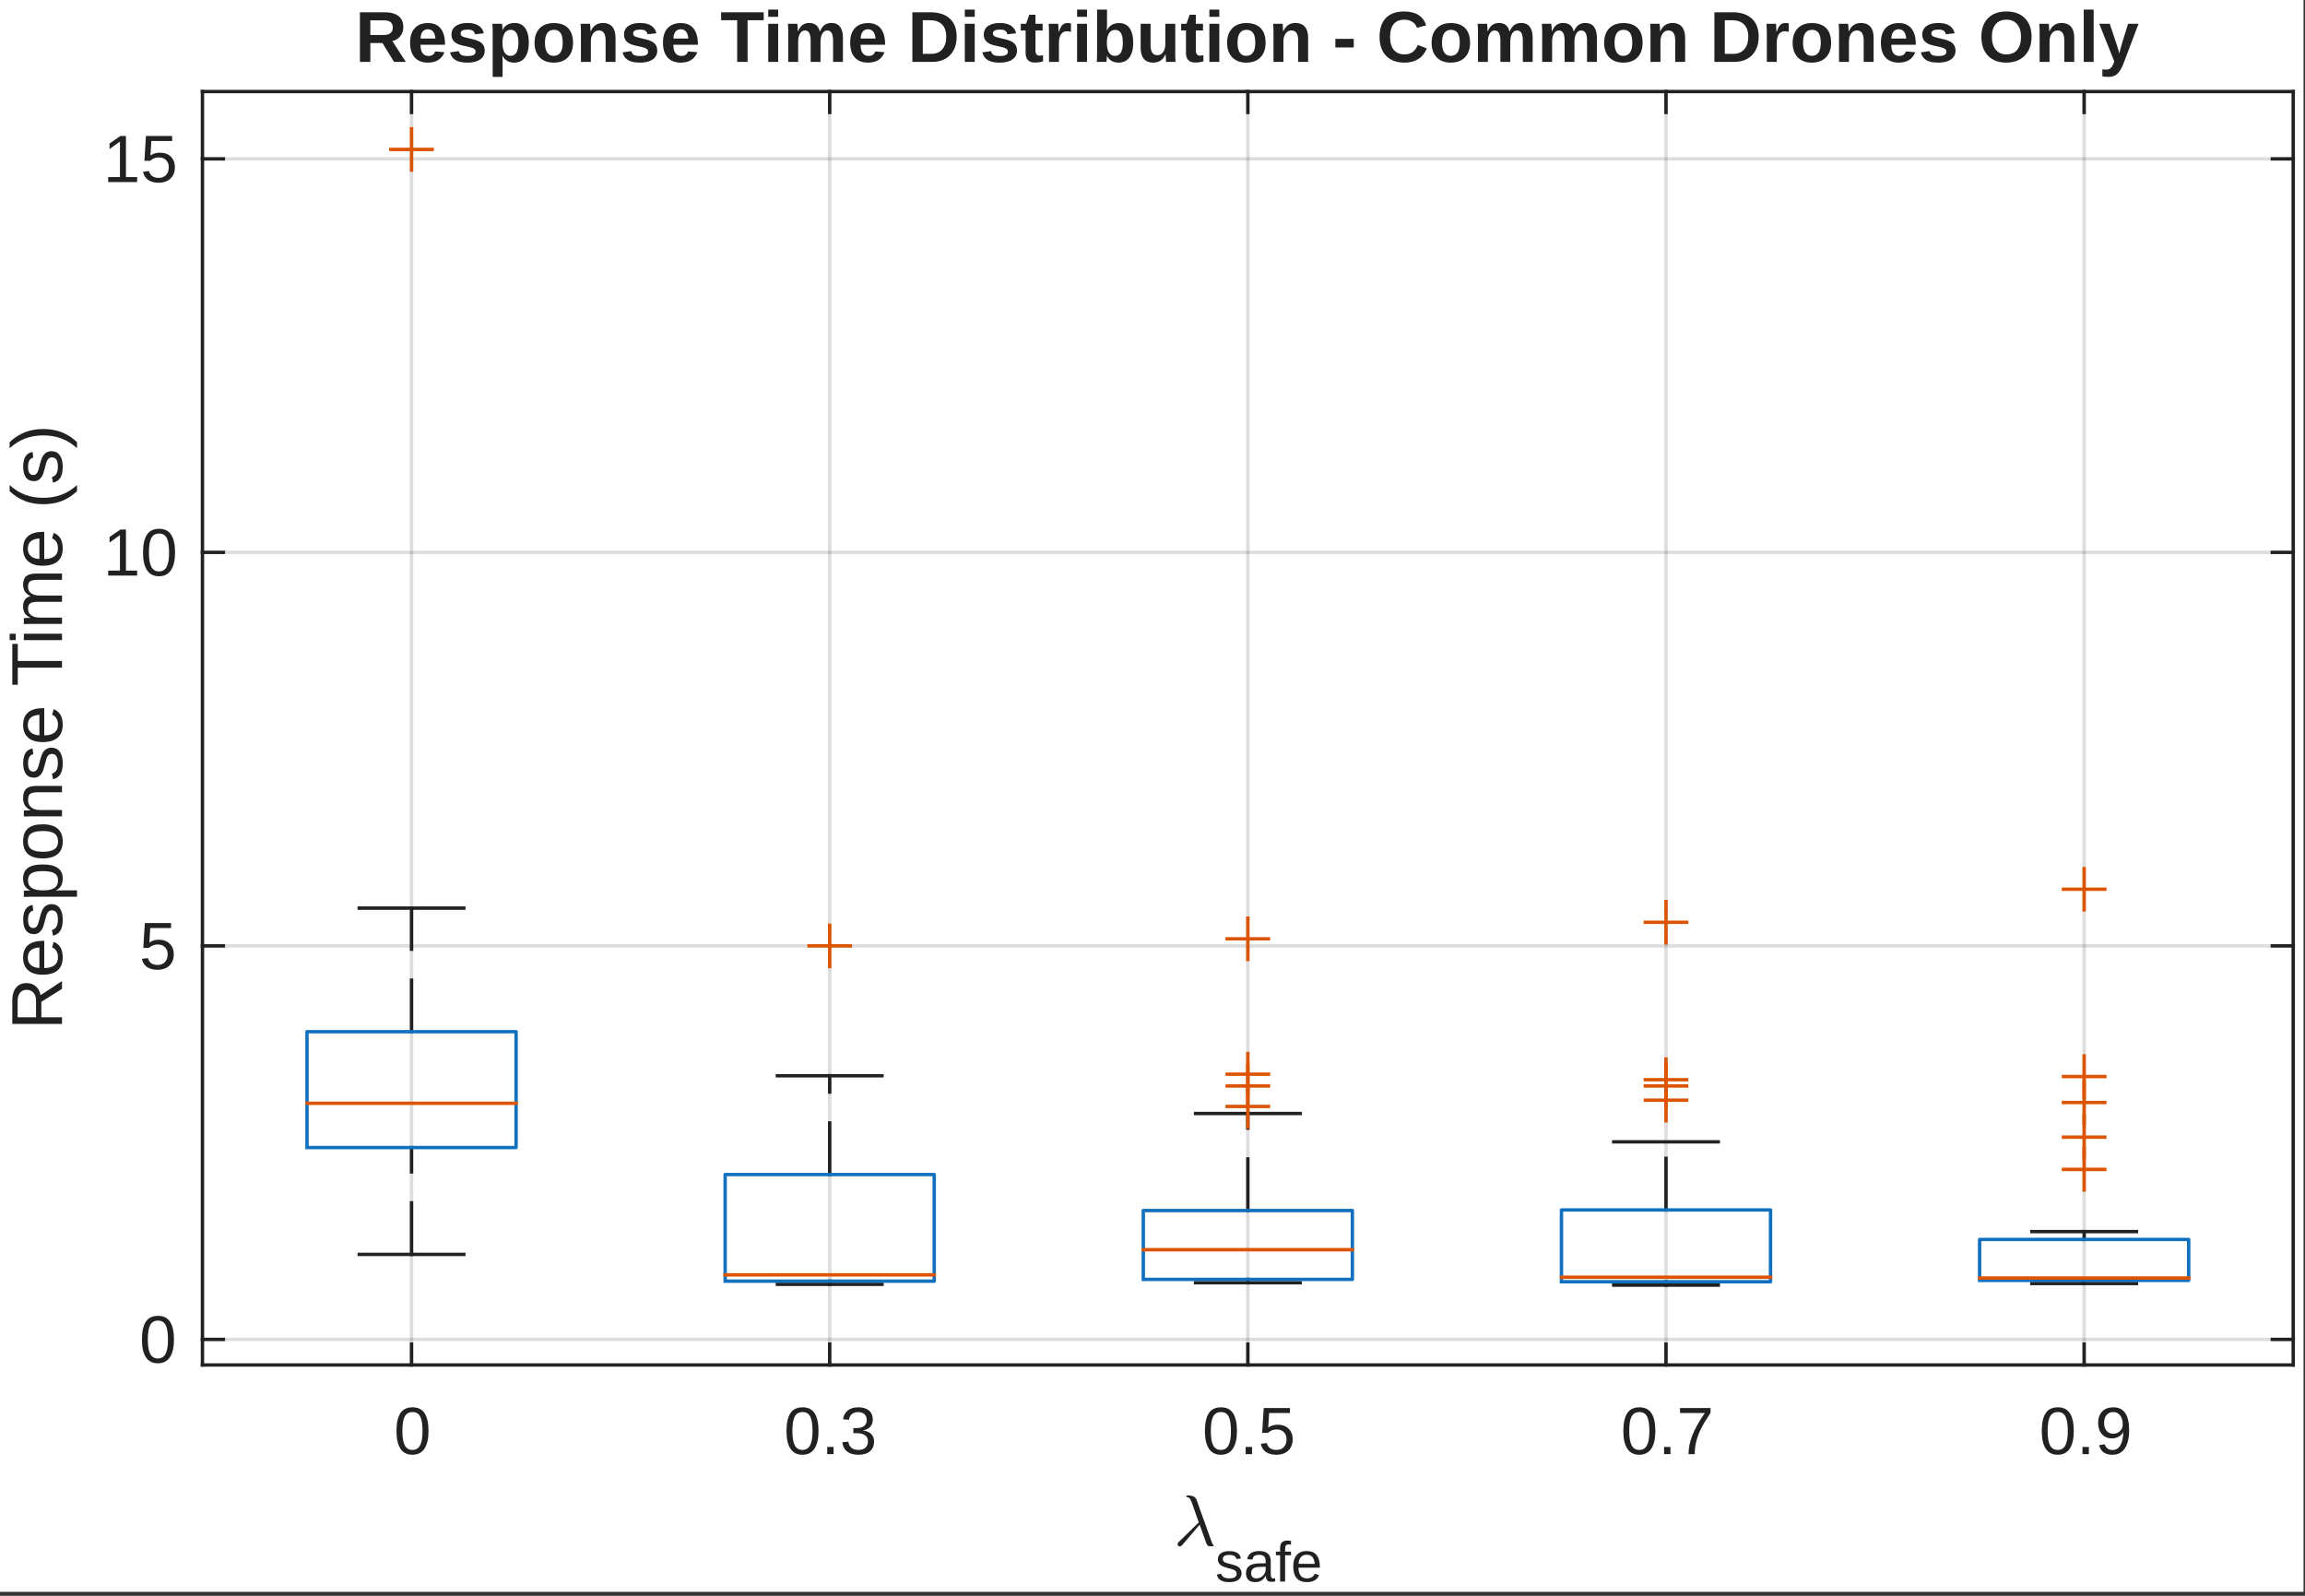 <?xml version="1.0" encoding="UTF-8" standalone="no"?>
<svg width="119.239mm" height="82.55mm"
 viewBox="0 0 338 234"
 xmlns="http://www.w3.org/2000/svg" xmlns:xlink="http://www.w3.org/1999/xlink"  version="1.2" baseProfile="tiny">
<rect x="0" y="0" width="338" height="234" fill="#333333" stroke="none"/>
<title>Qt SVG Document</title>
<desc>MATLAB, The MathWorks, Inc. Version 25.1.0.2943329 R2025a</desc>
<defs>
</defs>
<g fill="none" stroke="black" stroke-width="1" fill-rule="evenodd" stroke-linecap="square" stroke-linejoin="bevel" >

<g fill="#ffffff" fill-opacity="1" stroke="none" transform="matrix(0.757,0,0,0.756,-21.788,-3.965)"
font-family="Sans Serif" font-size="9" font-weight="400" font-style="normal" 
>
<path vector-effect="none" fill-rule="evenodd" d="M27,4 L475,4 L475,314 L27,314 L27,4"/>
</g>

<g fill="#ffffff" fill-opacity="1" stroke="none" transform="matrix(7.5749e-05,0,0,7.5603e-05,-21.788,-3.965)"
font-family="Sans Serif" font-size="9" font-weight="400" font-style="normal" 
>
<path vector-effect="none" fill-rule="evenodd" d="M680000,230000 L680000,2.7e+06 L4.73e+06,2.7e+06 L4.73e+06,230000 L680000,230000"/>
</g>

<g fill="#212121" fill-opacity="0.149" stroke="#212121" stroke-opacity="0.149" stroke-width="0.66" stroke-linecap="butt" stroke-linejoin="round" transform="matrix(0.757,0,0,0.756,-21.788,-3.965)"
font-family="Sans Serif" font-size="9" font-weight="400" font-style="normal" 
>
<polyline fill="none" vector-effect="none" points="108.5,23 108.5,270 " />
<polyline fill="none" vector-effect="none" points="189.5,23 189.5,270 " />
<polyline fill="none" vector-effect="none" points="270.5,23 270.5,270 " />
<polyline fill="none" vector-effect="none" points="351.5,23 351.5,270 " />
<polyline fill="none" vector-effect="none" points="432.5,23 432.5,270 " />
<polyline fill="none" vector-effect="none" points="68,265.041 473,265.041 " />
<polyline fill="none" vector-effect="none" points="68,188.713 473,188.713 " />
<polyline fill="none" vector-effect="none" points="68,112.386 473,112.386 " />
<polyline fill="none" vector-effect="none" points="68,36.059 473,36.059 " />
</g>

<g fill="#212121" fill-opacity="1" stroke="none" transform="matrix(0.757,0,0,0.756,172.13,226.624)"
font-family="Sans Serif" font-size="9" font-weight="400" font-style="normal" 
>
<path vector-effect="none" fill-rule="evenodd" d="M0.719,-0.234 C0.719,-0.37 0.776,-0.5 0.891,-0.625 L4.828,-4.484 L3.453,-8.391 C3.339,-8.682 3.221,-8.917 3.102,-9.094 C2.982,-9.271 2.807,-9.359 2.578,-9.359 C2.474,-9.359 2.422,-9.417 2.422,-9.531 C2.432,-9.594 2.456,-9.641 2.492,-9.672 C2.529,-9.703 2.573,-9.719 2.625,-9.719 C3.615,-9.719 4.208,-9.427 4.406,-8.844 L7.25,-0.906 C7.375,-0.51 7.5,-0.245 7.625,-0.109 C7.677,-0.036 7.703,0.01 7.703,0.031 C7.703,0.115 7.667,0.156 7.594,0.156 L6.828,0.156 C6.599,0.094 6.417,-0.109 6.281,-0.453 L5,-4.031 L1.609,-0.062 C1.443,0.104 1.292,0.188 1.156,0.188 C1.042,0.188 0.94,0.146 0.852,0.062 C0.763,-0.021 0.719,-0.12 0.719,-0.234 "/>
</g>

<g fill="#212121" fill-opacity="1" stroke="none" transform="matrix(0.757,0,0,0.756,178.19,231.916)"
font-family="Sans Serif" font-size="9" font-weight="400" font-style="normal" 
>
<path vector-effect="none" fill-rule="evenodd" d="M5.109,-1.609 C5.109,-1.057 4.901,-0.633 4.484,-0.336 C4.068,-0.039 3.49,0.109 2.75,0.109 C2.021,0.109 1.461,-0.01 1.07,-0.25 C0.68,-0.49 0.427,-0.859 0.312,-1.359 L1.156,-1.531 C1.24,-1.219 1.411,-0.99 1.672,-0.844 C1.932,-0.698 2.292,-0.625 2.75,-0.625 C3.24,-0.625 3.596,-0.701 3.82,-0.852 C4.044,-1.003 4.156,-1.229 4.156,-1.531 C4.156,-1.76 4.078,-1.945 3.922,-2.086 C3.766,-2.227 3.51,-2.344 3.156,-2.438 L2.469,-2.625 C1.917,-2.771 1.523,-2.911 1.289,-3.047 C1.055,-3.182 0.87,-3.349 0.734,-3.547 C0.599,-3.745 0.531,-3.99 0.531,-4.281 C0.531,-4.812 0.721,-5.216 1.102,-5.492 C1.482,-5.768 2.031,-5.906 2.75,-5.906 C3.396,-5.906 3.906,-5.792 4.281,-5.562 C4.656,-5.333 4.896,-4.974 5,-4.484 L4.125,-4.375 C4.073,-4.635 3.93,-4.833 3.695,-4.969 C3.461,-5.104 3.146,-5.172 2.75,-5.172 C2.312,-5.172 1.992,-5.107 1.789,-4.977 C1.586,-4.846 1.484,-4.646 1.484,-4.375 C1.484,-4.208 1.526,-4.07 1.609,-3.961 C1.693,-3.852 1.818,-3.76 1.984,-3.688 C2.151,-3.615 2.505,-3.51 3.047,-3.375 C3.557,-3.25 3.927,-3.133 4.156,-3.023 C4.385,-2.914 4.565,-2.792 4.695,-2.656 C4.826,-2.521 4.927,-2.367 5,-2.195 C5.073,-2.023 5.109,-1.828 5.109,-1.609 M7.719,0.109 C7.135,0.109 6.698,-0.044 6.406,-0.352 C6.115,-0.659 5.969,-1.083 5.969,-1.625 C5.969,-2.229 6.167,-2.69 6.562,-3.008 C6.958,-3.326 7.594,-3.5 8.469,-3.531 L9.781,-3.547 L9.781,-3.859 C9.781,-4.339 9.68,-4.68 9.477,-4.883 C9.273,-5.086 8.958,-5.188 8.531,-5.188 C8.104,-5.188 7.792,-5.115 7.594,-4.969 C7.396,-4.823 7.276,-4.589 7.234,-4.266 L6.219,-4.344 C6.385,-5.396 7.167,-5.922 8.562,-5.922 C9.292,-5.922 9.841,-5.755 10.211,-5.422 C10.581,-5.089 10.766,-4.604 10.766,-3.969 L10.766,-1.469 C10.766,-1.177 10.802,-0.958 10.875,-0.812 C10.948,-0.667 11.088,-0.594 11.297,-0.594 C11.391,-0.594 11.5,-0.609 11.625,-0.641 L11.625,-0.031 C11.375,0.021 11.125,0.047 10.875,0.047 C10.51,0.047 10.247,-0.047 10.086,-0.234 C9.924,-0.422 9.833,-0.714 9.812,-1.109 L9.781,-1.109 C9.531,-0.672 9.242,-0.359 8.914,-0.172 C8.586,0.016 8.188,0.109 7.719,0.109 M7.938,-0.625 C8.292,-0.625 8.607,-0.703 8.883,-0.859 C9.159,-1.016 9.378,-1.234 9.539,-1.516 C9.701,-1.797 9.781,-2.089 9.781,-2.391 L9.781,-2.875 L8.719,-2.844 C8.271,-2.844 7.93,-2.799 7.695,-2.711 C7.461,-2.622 7.281,-2.49 7.156,-2.312 C7.031,-2.135 6.969,-1.901 6.969,-1.609 C6.969,-1.297 7.052,-1.055 7.219,-0.883 C7.385,-0.711 7.625,-0.625 7.938,-0.625 M13.547,-5.109 L13.547,0 L12.578,0 L12.578,-5.109 L11.766,-5.109 L11.766,-5.812 L12.578,-5.812 L12.578,-6.469 C12.578,-7 12.695,-7.38 12.93,-7.609 C13.164,-7.839 13.521,-7.953 14,-7.953 C14.271,-7.953 14.5,-7.932 14.688,-7.891 L14.688,-7.156 C14.521,-7.188 14.375,-7.203 14.25,-7.203 C14,-7.203 13.82,-7.141 13.711,-7.016 C13.602,-6.891 13.547,-6.661 13.547,-6.328 L13.547,-5.812 L14.688,-5.812 L14.688,-5.109 L13.547,-5.109 M16.141,-2.703 C16.141,-2.036 16.279,-1.523 16.555,-1.164 C16.831,-0.805 17.234,-0.625 17.766,-0.625 C18.182,-0.625 18.516,-0.708 18.766,-0.875 C19.016,-1.042 19.188,-1.255 19.281,-1.516 L20.125,-1.266 C19.781,-0.349 18.995,0.109 17.766,0.109 C16.901,0.109 16.245,-0.146 15.797,-0.656 C15.349,-1.167 15.125,-1.927 15.125,-2.938 C15.125,-3.906 15.349,-4.646 15.797,-5.156 C16.245,-5.667 16.885,-5.922 17.719,-5.922 C19.427,-5.922 20.281,-4.891 20.281,-2.828 L20.281,-2.703 L16.141,-2.703 M19.281,-3.438 C19.229,-4.052 19.076,-4.5 18.82,-4.781 C18.565,-5.062 18.193,-5.203 17.703,-5.203 C17.234,-5.203 16.865,-5.047 16.594,-4.734 C16.323,-4.422 16.177,-3.99 16.156,-3.438 L19.281,-3.438"/>
</g>

<g fill="#212121" fill-opacity="1" stroke="#212121" stroke-opacity="1" stroke-width="0.66" stroke-linecap="square" stroke-linejoin="round" transform="matrix(0.757,0,0,0.756,-21.788,-3.965)"
font-family="Sans Serif" font-size="9" font-weight="400" font-style="normal" 
>
<polyline fill="none" vector-effect="none" points="68,270 473,270 " />
<polyline fill="none" vector-effect="none" points="68,23 473,23 " />
<polyline fill="none" vector-effect="none" points="108.5,270 108.5,265.95 " />
<polyline fill="none" vector-effect="none" points="108.5,27.05 108.5,23 " />
<polyline fill="none" vector-effect="none" points="189.5,270 189.5,265.95 " />
<polyline fill="none" vector-effect="none" points="189.5,27.05 189.5,23 " />
<polyline fill="none" vector-effect="none" points="270.5,270 270.5,265.95 " />
<polyline fill="none" vector-effect="none" points="270.5,27.05 270.5,23 " />
<polyline fill="none" vector-effect="none" points="351.5,270 351.5,265.95 " />
<polyline fill="none" vector-effect="none" points="351.5,27.05 351.5,23 " />
<polyline fill="none" vector-effect="none" points="432.5,270 432.5,265.95 " />
<polyline fill="none" vector-effect="none" points="432.5,27.05 432.5,23 " />
</g>

<g fill="#212121" fill-opacity="1" stroke="none" transform="matrix(0.757,0,0,0.756,57.749,213.225)"
font-family="Sans Serif" font-size="9" font-weight="400" font-style="normal" 
>
<path vector-effect="none" fill-rule="evenodd" d="M6.719,-4.469 C6.719,-2.979 6.456,-1.841 5.93,-1.055 C5.404,-0.268 4.625,0.125 3.594,0.125 C2.573,0.125 1.805,-0.266 1.289,-1.047 C0.773,-1.828 0.516,-2.969 0.516,-4.469 C0.516,-6.01 0.766,-7.164 1.266,-7.93 C1.766,-8.695 2.557,-9.078 3.641,-9.078 C4.693,-9.078 5.469,-8.69 5.969,-7.914 C6.469,-7.138 6.719,-5.99 6.719,-4.469 M5.562,-4.469 C5.562,-5.76 5.414,-6.698 5.117,-7.281 C4.82,-7.865 4.328,-8.156 3.641,-8.156 C2.932,-8.156 2.424,-7.87 2.117,-7.297 C1.81,-6.724 1.656,-5.781 1.656,-4.469 C1.656,-3.208 1.812,-2.284 2.125,-1.695 C2.438,-1.107 2.932,-0.812 3.609,-0.812 C4.286,-0.812 4.781,-1.112 5.094,-1.711 C5.406,-2.31 5.562,-3.229 5.562,-4.469 "/>
</g>

<g fill="#212121" fill-opacity="1" stroke="none" transform="matrix(0.757,0,0,0.756,114.939,213.225)"
font-family="Sans Serif" font-size="9" font-weight="400" font-style="normal" 
>
<path vector-effect="none" fill-rule="evenodd" d="M6.719,-4.469 C6.719,-2.979 6.456,-1.841 5.93,-1.055 C5.404,-0.268 4.625,0.125 3.594,0.125 C2.573,0.125 1.805,-0.266 1.289,-1.047 C0.773,-1.828 0.516,-2.969 0.516,-4.469 C0.516,-6.01 0.766,-7.164 1.266,-7.93 C1.766,-8.695 2.557,-9.078 3.641,-9.078 C4.693,-9.078 5.469,-8.69 5.969,-7.914 C6.469,-7.138 6.719,-5.99 6.719,-4.469 M5.562,-4.469 C5.562,-5.76 5.414,-6.698 5.117,-7.281 C4.82,-7.865 4.328,-8.156 3.641,-8.156 C2.932,-8.156 2.424,-7.87 2.117,-7.297 C1.81,-6.724 1.656,-5.781 1.656,-4.469 C1.656,-3.208 1.812,-2.284 2.125,-1.695 C2.438,-1.107 2.932,-0.812 3.609,-0.812 C4.286,-0.812 4.781,-1.112 5.094,-1.711 C5.406,-2.31 5.562,-3.229 5.562,-4.469 M8.406,0 L8.406,-1.391 L9.641,-1.391 L9.641,0 L8.406,0 M17.484,-2.469 C17.484,-1.646 17.221,-1.008 16.695,-0.555 C16.169,-0.102 15.422,0.125 14.453,0.125 C13.547,0.125 12.823,-0.078 12.281,-0.484 C11.74,-0.891 11.422,-1.495 11.328,-2.297 L12.5,-2.406 C12.656,-1.344 13.307,-0.812 14.453,-0.812 C15.026,-0.812 15.477,-0.956 15.805,-1.242 C16.133,-1.529 16.297,-1.948 16.297,-2.5 C16.297,-2.99 16.109,-3.372 15.734,-3.648 C15.359,-3.924 14.818,-4.062 14.109,-4.062 L13.469,-4.062 L13.469,-5.047 L14.094,-5.047 C14.719,-5.047 15.203,-5.182 15.547,-5.453 C15.891,-5.724 16.062,-6.104 16.062,-6.594 C16.062,-7.073 15.922,-7.451 15.641,-7.727 C15.359,-8.003 14.943,-8.141 14.391,-8.141 C13.891,-8.141 13.484,-8.01 13.172,-7.75 C12.859,-7.49 12.677,-7.125 12.625,-6.656 L11.469,-6.75 C11.562,-7.479 11.87,-8.049 12.391,-8.461 C12.912,-8.872 13.583,-9.078 14.406,-9.078 C15.302,-9.078 15.997,-8.87 16.492,-8.453 C16.987,-8.036 17.234,-7.453 17.234,-6.703 C17.234,-6.141 17.076,-5.68 16.758,-5.32 C16.44,-4.961 15.974,-4.719 15.359,-4.594 L15.359,-4.562 C16.037,-4.49 16.56,-4.266 16.93,-3.891 C17.299,-3.516 17.484,-3.042 17.484,-2.469 "/>
</g>

<g fill="#212121" fill-opacity="1" stroke="none" transform="matrix(0.757,0,0,0.756,176.296,213.225)"
font-family="Sans Serif" font-size="9" font-weight="400" font-style="normal" 
>
<path vector-effect="none" fill-rule="evenodd" d="M6.719,-4.469 C6.719,-2.979 6.456,-1.841 5.93,-1.055 C5.404,-0.268 4.625,0.125 3.594,0.125 C2.573,0.125 1.805,-0.266 1.289,-1.047 C0.773,-1.828 0.516,-2.969 0.516,-4.469 C0.516,-6.01 0.766,-7.164 1.266,-7.93 C1.766,-8.695 2.557,-9.078 3.641,-9.078 C4.693,-9.078 5.469,-8.69 5.969,-7.914 C6.469,-7.138 6.719,-5.99 6.719,-4.469 M5.562,-4.469 C5.562,-5.76 5.414,-6.698 5.117,-7.281 C4.82,-7.865 4.328,-8.156 3.641,-8.156 C2.932,-8.156 2.424,-7.87 2.117,-7.297 C1.81,-6.724 1.656,-5.781 1.656,-4.469 C1.656,-3.208 1.812,-2.284 2.125,-1.695 C2.438,-1.107 2.932,-0.812 3.609,-0.812 C4.286,-0.812 4.781,-1.112 5.094,-1.711 C5.406,-2.31 5.562,-3.229 5.562,-4.469 M8.406,0 L8.406,-1.391 L9.641,-1.391 L9.641,0 L8.406,0 M17.516,-2.906 C17.516,-1.969 17.234,-1.229 16.672,-0.688 C16.109,-0.146 15.333,0.125 14.344,0.125 C13.51,0.125 12.836,-0.057 12.32,-0.422 C11.805,-0.786 11.479,-1.312 11.344,-2 L12.5,-2.141 C12.74,-1.255 13.359,-0.812 14.359,-0.812 C14.974,-0.812 15.456,-0.997 15.805,-1.367 C16.154,-1.737 16.328,-2.245 16.328,-2.891 C16.328,-3.453 16.154,-3.909 15.805,-4.258 C15.456,-4.607 14.984,-4.781 14.391,-4.781 C14.078,-4.781 13.789,-4.732 13.523,-4.633 C13.258,-4.534 12.99,-4.365 12.719,-4.125 L11.609,-4.125 L11.906,-8.938 L16.984,-8.938 L16.984,-7.969 L12.953,-7.969 L12.781,-5.141 C13.271,-5.516 13.885,-5.703 14.625,-5.703 C15.5,-5.703 16.201,-5.445 16.727,-4.93 C17.253,-4.414 17.516,-3.74 17.516,-2.906 "/>
</g>

<g fill="#212121" fill-opacity="1" stroke="none" transform="matrix(0.757,0,0,0.756,237.653,213.225)"
font-family="Sans Serif" font-size="9" font-weight="400" font-style="normal" 
>
<path vector-effect="none" fill-rule="evenodd" d="M6.719,-4.469 C6.719,-2.979 6.456,-1.841 5.93,-1.055 C5.404,-0.268 4.625,0.125 3.594,0.125 C2.573,0.125 1.805,-0.266 1.289,-1.047 C0.773,-1.828 0.516,-2.969 0.516,-4.469 C0.516,-6.01 0.766,-7.164 1.266,-7.93 C1.766,-8.695 2.557,-9.078 3.641,-9.078 C4.693,-9.078 5.469,-8.69 5.969,-7.914 C6.469,-7.138 6.719,-5.99 6.719,-4.469 M5.562,-4.469 C5.562,-5.76 5.414,-6.698 5.117,-7.281 C4.82,-7.865 4.328,-8.156 3.641,-8.156 C2.932,-8.156 2.424,-7.87 2.117,-7.297 C1.81,-6.724 1.656,-5.781 1.656,-4.469 C1.656,-3.208 1.812,-2.284 2.125,-1.695 C2.438,-1.107 2.932,-0.812 3.609,-0.812 C4.286,-0.812 4.781,-1.112 5.094,-1.711 C5.406,-2.31 5.562,-3.229 5.562,-4.469 M8.406,0 L8.406,-1.391 L9.641,-1.391 L9.641,0 L8.406,0 M17.406,-8.016 C16.49,-6.62 15.844,-5.526 15.469,-4.734 C15.094,-3.943 14.812,-3.161 14.625,-2.391 C14.438,-1.62 14.344,-0.823 14.344,0 L13.141,0 C13.141,-1.146 13.383,-2.349 13.867,-3.609 C14.352,-4.87 15.162,-6.323 16.297,-7.969 L11.5,-7.969 L11.5,-8.938 L17.406,-8.938 L17.406,-8.016"/>
</g>

<g fill="#212121" fill-opacity="1" stroke="none" transform="matrix(0.757,0,0,0.756,299.009,213.225)"
font-family="Sans Serif" font-size="9" font-weight="400" font-style="normal" 
>
<path vector-effect="none" fill-rule="evenodd" d="M6.719,-4.469 C6.719,-2.979 6.456,-1.841 5.93,-1.055 C5.404,-0.268 4.625,0.125 3.594,0.125 C2.573,0.125 1.805,-0.266 1.289,-1.047 C0.773,-1.828 0.516,-2.969 0.516,-4.469 C0.516,-6.01 0.766,-7.164 1.266,-7.93 C1.766,-8.695 2.557,-9.078 3.641,-9.078 C4.693,-9.078 5.469,-8.69 5.969,-7.914 C6.469,-7.138 6.719,-5.99 6.719,-4.469 M5.562,-4.469 C5.562,-5.76 5.414,-6.698 5.117,-7.281 C4.82,-7.865 4.328,-8.156 3.641,-8.156 C2.932,-8.156 2.424,-7.87 2.117,-7.297 C1.81,-6.724 1.656,-5.781 1.656,-4.469 C1.656,-3.208 1.812,-2.284 2.125,-1.695 C2.438,-1.107 2.932,-0.812 3.609,-0.812 C4.286,-0.812 4.781,-1.112 5.094,-1.711 C5.406,-2.31 5.562,-3.229 5.562,-4.469 M8.406,0 L8.406,-1.391 L9.641,-1.391 L9.641,0 L8.406,0 M17.438,-4.656 C17.438,-3.115 17.159,-1.932 16.602,-1.109 C16.044,-0.286 15.245,0.125 14.203,0.125 C13.505,0.125 12.945,-0.021 12.523,-0.312 C12.102,-0.604 11.802,-1.078 11.625,-1.734 L12.719,-1.906 C12.948,-1.167 13.448,-0.797 14.219,-0.797 C14.875,-0.797 15.383,-1.102 15.742,-1.711 C16.102,-2.32 16.292,-3.188 16.312,-4.312 C16.146,-3.938 15.857,-3.633 15.445,-3.398 C15.034,-3.164 14.583,-3.047 14.094,-3.047 C13.292,-3.047 12.648,-3.323 12.164,-3.875 C11.68,-4.427 11.438,-5.156 11.438,-6.062 C11.438,-7 11.7,-7.737 12.227,-8.273 C12.753,-8.81 13.484,-9.078 14.422,-9.078 C15.412,-9.078 16.162,-8.711 16.672,-7.977 C17.182,-7.242 17.438,-6.135 17.438,-4.656 M16.203,-5.75 C16.203,-6.479 16.037,-7.062 15.703,-7.5 C15.37,-7.938 14.927,-8.156 14.375,-8.156 C13.823,-8.156 13.388,-7.969 13.07,-7.594 C12.753,-7.219 12.594,-6.708 12.594,-6.062 C12.594,-5.417 12.753,-4.904 13.07,-4.523 C13.388,-4.143 13.818,-3.953 14.359,-3.953 C14.693,-3.953 15,-4.029 15.281,-4.18 C15.562,-4.331 15.787,-4.544 15.953,-4.82 C16.12,-5.096 16.203,-5.406 16.203,-5.75 "/>
</g>

<g fill="#212121" fill-opacity="1" stroke="none" transform="matrix(0,-0.756,0.757,0,9.091,151.021)"
font-family="Sans Serif" font-size="9" font-weight="400" font-style="normal" 
>
<path vector-effect="none" fill-rule="evenodd" d="M7.953,0 L5.453,-4 L2.453,-4 L2.453,0 L1.156,0 L1.156,-9.625 L5.688,-9.625 C6.771,-9.625 7.607,-9.383 8.195,-8.898 C8.784,-8.414 9.078,-7.74 9.078,-6.875 C9.078,-6.156 8.87,-5.555 8.453,-5.07 C8.036,-4.586 7.464,-4.281 6.734,-4.156 L9.469,0 L7.953,0 M7.766,-6.859 C7.766,-7.422 7.576,-7.852 7.195,-8.148 C6.815,-8.445 6.266,-8.594 5.547,-8.594 L2.453,-8.594 L2.453,-5.031 L5.609,-5.031 C6.297,-5.031 6.828,-5.193 7.203,-5.516 C7.578,-5.839 7.766,-6.286 7.766,-6.859 M12,-3.438 C12,-2.594 12.175,-1.94 12.523,-1.477 C12.872,-1.013 13.385,-0.781 14.062,-0.781 C14.594,-0.781 15.021,-0.888 15.344,-1.102 C15.667,-1.315 15.885,-1.589 16,-1.922 L17.078,-1.609 C16.63,-0.443 15.625,0.141 14.062,0.141 C12.969,0.141 12.135,-0.185 11.562,-0.836 C10.99,-1.487 10.703,-2.458 10.703,-3.75 C10.703,-4.969 10.99,-5.904 11.562,-6.555 C12.135,-7.206 12.953,-7.531 14.016,-7.531 C16.193,-7.531 17.281,-6.224 17.281,-3.609 L17.281,-3.438 L12,-3.438 M16,-4.375 C15.938,-5.156 15.742,-5.727 15.414,-6.086 C15.086,-6.445 14.615,-6.625 14,-6.625 C13.396,-6.625 12.919,-6.424 12.57,-6.023 C12.221,-5.622 12.037,-5.073 12.016,-4.375 L16,-4.375 M24.391,-2.047 C24.391,-1.349 24.128,-0.81 23.602,-0.43 C23.076,-0.049 22.338,0.141 21.391,0.141 C20.463,0.141 19.75,-0.01 19.25,-0.312 C18.75,-0.615 18.427,-1.089 18.281,-1.734 L19.375,-1.953 C19.479,-1.557 19.695,-1.266 20.023,-1.078 C20.352,-0.891 20.807,-0.797 21.391,-0.797 C22.016,-0.797 22.471,-0.893 22.758,-1.086 C23.044,-1.279 23.188,-1.568 23.188,-1.953 C23.188,-2.245 23.088,-2.482 22.891,-2.664 C22.693,-2.846 22.37,-2.995 21.922,-3.109 L21.031,-3.344 C20.323,-3.521 19.82,-3.698 19.523,-3.875 C19.227,-4.052 18.995,-4.266 18.828,-4.516 C18.662,-4.766 18.578,-5.073 18.578,-5.438 C18.578,-6.115 18.818,-6.63 19.297,-6.984 C19.776,-7.339 20.474,-7.516 21.391,-7.516 C22.213,-7.516 22.865,-7.372 23.344,-7.086 C23.823,-6.799 24.125,-6.339 24.25,-5.703 L23.141,-5.562 C23.078,-5.896 22.898,-6.148 22.602,-6.32 C22.305,-6.492 21.901,-6.578 21.391,-6.578 C20.838,-6.578 20.43,-6.495 20.164,-6.328 C19.898,-6.161 19.766,-5.906 19.766,-5.562 C19.766,-5.354 19.82,-5.182 19.93,-5.047 C20.039,-4.911 20.201,-4.794 20.414,-4.695 C20.628,-4.596 21.083,-4.464 21.781,-4.297 C22.427,-4.13 22.893,-3.979 23.18,-3.844 C23.466,-3.708 23.693,-3.555 23.859,-3.383 C24.026,-3.211 24.156,-3.016 24.25,-2.797 C24.344,-2.578 24.391,-2.328 24.391,-2.047 M32.094,-3.734 C32.094,-1.151 31.188,0.141 29.375,0.141 C28.229,0.141 27.463,-0.292 27.078,-1.156 L27.031,-1.156 C27.052,-1.115 27.062,-0.724 27.062,0.016 L27.062,2.906 L25.828,2.906 L25.828,-5.891 C25.828,-6.651 25.818,-7.151 25.797,-7.391 L26.984,-7.391 C26.984,-7.38 26.99,-7.318 27,-7.203 C27.01,-7.089 27.021,-6.917 27.031,-6.688 C27.042,-6.458 27.047,-6.297 27.047,-6.203 L27.078,-6.203 C27.297,-6.661 27.586,-6.997 27.945,-7.211 C28.305,-7.424 28.781,-7.531 29.375,-7.531 C30.281,-7.531 30.961,-7.224 31.414,-6.609 C31.867,-5.995 32.094,-5.036 32.094,-3.734 M30.797,-3.703 C30.797,-4.734 30.659,-5.471 30.383,-5.914 C30.107,-6.357 29.662,-6.578 29.047,-6.578 C28.568,-6.578 28.19,-6.477 27.914,-6.273 C27.638,-6.07 27.427,-5.75 27.281,-5.312 C27.135,-4.875 27.062,-4.307 27.062,-3.609 C27.062,-2.641 27.219,-1.924 27.531,-1.461 C27.844,-0.997 28.349,-0.766 29.047,-0.766 C29.651,-0.766 30.094,-0.992 30.375,-1.445 C30.656,-1.898 30.797,-2.651 30.797,-3.703 M39.875,-3.703 C39.875,-2.411 39.589,-1.448 39.016,-0.812 C38.443,-0.177 37.615,0.141 36.531,0.141 C35.458,0.141 34.646,-0.19 34.094,-0.852 C33.542,-1.513 33.266,-2.464 33.266,-3.703 C33.266,-6.255 34.37,-7.531 36.578,-7.531 C37.703,-7.531 38.534,-7.221 39.07,-6.602 C39.607,-5.982 39.875,-5.016 39.875,-3.703 M38.578,-3.703 C38.578,-4.724 38.427,-5.466 38.125,-5.93 C37.823,-6.393 37.312,-6.625 36.594,-6.625 C35.875,-6.625 35.354,-6.388 35.031,-5.914 C34.708,-5.44 34.547,-4.703 34.547,-3.703 C34.547,-2.734 34.706,-2.003 35.023,-1.508 C35.341,-1.013 35.839,-0.766 36.516,-0.766 C37.255,-0.766 37.784,-1.003 38.102,-1.477 C38.419,-1.951 38.578,-2.693 38.578,-3.703 M46.094,0 L46.094,-4.688 C46.094,-5.177 46.047,-5.557 45.953,-5.828 C45.859,-6.099 45.706,-6.292 45.492,-6.406 C45.279,-6.521 44.969,-6.578 44.562,-6.578 C43.979,-6.578 43.516,-6.375 43.172,-5.969 C42.828,-5.562 42.656,-5 42.656,-4.281 L42.656,0 L41.422,0 L41.422,-5.812 C41.422,-6.677 41.411,-7.203 41.391,-7.391 L42.547,-7.391 C42.547,-7.37 42.55,-7.31 42.555,-7.211 C42.56,-7.112 42.568,-6.997 42.578,-6.867 C42.589,-6.737 42.594,-6.49 42.594,-6.125 L42.625,-6.125 C42.906,-6.635 43.232,-6.997 43.602,-7.211 C43.971,-7.424 44.432,-7.531 44.984,-7.531 C45.797,-7.531 46.391,-7.331 46.766,-6.93 C47.141,-6.529 47.328,-5.859 47.328,-4.922 L47.328,0 L46.094,0 M54.734,-2.047 C54.734,-1.349 54.471,-0.81 53.945,-0.43 C53.419,-0.049 52.682,0.141 51.734,0.141 C50.807,0.141 50.094,-0.01 49.594,-0.312 C49.094,-0.615 48.771,-1.089 48.625,-1.734 L49.719,-1.953 C49.823,-1.557 50.039,-1.266 50.367,-1.078 C50.695,-0.891 51.151,-0.797 51.734,-0.797 C52.359,-0.797 52.815,-0.893 53.102,-1.086 C53.388,-1.279 53.531,-1.568 53.531,-1.953 C53.531,-2.245 53.432,-2.482 53.234,-2.664 C53.036,-2.846 52.714,-2.995 52.266,-3.109 L51.375,-3.344 C50.667,-3.521 50.164,-3.698 49.867,-3.875 C49.57,-4.052 49.339,-4.266 49.172,-4.516 C49.005,-4.766 48.922,-5.073 48.922,-5.438 C48.922,-6.115 49.161,-6.63 49.641,-6.984 C50.12,-7.339 50.818,-7.516 51.734,-7.516 C52.557,-7.516 53.208,-7.372 53.688,-7.086 C54.167,-6.799 54.469,-6.339 54.594,-5.703 L53.484,-5.562 C53.422,-5.896 53.242,-6.148 52.945,-6.32 C52.648,-6.492 52.245,-6.578 51.734,-6.578 C51.182,-6.578 50.773,-6.495 50.508,-6.328 C50.242,-6.161 50.109,-5.906 50.109,-5.562 C50.109,-5.354 50.164,-5.182 50.273,-5.047 C50.383,-4.911 50.544,-4.794 50.758,-4.695 C50.971,-4.596 51.427,-4.464 52.125,-4.297 C52.771,-4.13 53.237,-3.979 53.523,-3.844 C53.81,-3.708 54.036,-3.555 54.203,-3.383 C54.37,-3.211 54.5,-3.016 54.594,-2.797 C54.688,-2.578 54.734,-2.328 54.734,-2.047 M57.125,-3.438 C57.125,-2.594 57.3,-1.94 57.648,-1.477 C57.997,-1.013 58.51,-0.781 59.188,-0.781 C59.719,-0.781 60.146,-0.888 60.469,-1.102 C60.792,-1.315 61.01,-1.589 61.125,-1.922 L62.203,-1.609 C61.755,-0.443 60.75,0.141 59.188,0.141 C58.094,0.141 57.26,-0.185 56.688,-0.836 C56.115,-1.487 55.828,-2.458 55.828,-3.75 C55.828,-4.969 56.115,-5.904 56.688,-6.555 C57.26,-7.206 58.078,-7.531 59.141,-7.531 C61.318,-7.531 62.406,-6.224 62.406,-3.609 L62.406,-3.438 L57.125,-3.438 M61.125,-4.375 C61.062,-5.156 60.867,-5.727 60.539,-6.086 C60.211,-6.445 59.74,-6.625 59.125,-6.625 C58.521,-6.625 58.044,-6.424 57.695,-6.023 C57.346,-5.622 57.161,-5.073 57.141,-4.375 L61.125,-4.375 M71.562,-8.562 L71.562,0 L70.266,0 L70.266,-8.562 L66.953,-8.562 L66.953,-9.625 L74.875,-9.625 L74.875,-8.562 L71.562,-8.562 M75.609,-8.969 L75.609,-10.141 L76.844,-10.141 L76.844,-8.969 L75.609,-8.969 M75.609,0 L75.609,-7.391 L76.844,-7.391 L76.844,0 L75.609,0 M83.031,0 L83.031,-4.688 C83.031,-5.406 82.932,-5.901 82.734,-6.172 C82.537,-6.443 82.182,-6.578 81.672,-6.578 C81.151,-6.578 80.737,-6.378 80.43,-5.977 C80.122,-5.576 79.969,-5.01 79.969,-4.281 L79.969,0 L78.75,0 L78.75,-5.812 C78.75,-6.677 78.74,-7.203 78.719,-7.391 L79.875,-7.391 C79.875,-7.37 79.878,-7.31 79.883,-7.211 C79.888,-7.112 79.896,-6.997 79.906,-6.867 C79.917,-6.737 79.922,-6.49 79.922,-6.125 L79.953,-6.125 C80.213,-6.656 80.516,-7.023 80.859,-7.227 C81.203,-7.43 81.62,-7.531 82.109,-7.531 C82.672,-7.531 83.115,-7.419 83.438,-7.195 C83.76,-6.971 83.99,-6.615 84.125,-6.125 L84.141,-6.125 C84.391,-6.625 84.698,-6.984 85.062,-7.203 C85.427,-7.422 85.865,-7.531 86.375,-7.531 C87.125,-7.531 87.669,-7.328 88.008,-6.922 C88.346,-6.516 88.516,-5.849 88.516,-4.922 L88.516,0 L87.297,0 L87.297,-4.688 C87.297,-5.406 87.201,-5.901 87.008,-6.172 C86.815,-6.443 86.463,-6.578 85.953,-6.578 C85.412,-6.578 84.992,-6.38 84.695,-5.984 C84.398,-5.589 84.25,-5.021 84.25,-4.281 L84.25,0 L83.031,0 M91.328,-3.438 C91.328,-2.594 91.503,-1.94 91.852,-1.477 C92.201,-1.013 92.713,-0.781 93.391,-0.781 C93.922,-0.781 94.349,-0.888 94.672,-1.102 C94.995,-1.315 95.213,-1.589 95.328,-1.922 L96.406,-1.609 C95.958,-0.443 94.953,0.141 93.391,0.141 C92.297,0.141 91.463,-0.185 90.891,-0.836 C90.318,-1.487 90.031,-2.458 90.031,-3.75 C90.031,-4.969 90.318,-5.904 90.891,-6.555 C91.463,-7.206 92.281,-7.531 93.344,-7.531 C95.521,-7.531 96.609,-6.224 96.609,-3.609 L96.609,-3.438 L91.328,-3.438 M95.328,-4.375 C95.266,-5.156 95.07,-5.727 94.742,-6.086 C94.414,-6.445 93.943,-6.625 93.328,-6.625 C92.724,-6.625 92.247,-6.424 91.898,-6.023 C91.549,-5.622 91.365,-5.073 91.344,-4.375 L95.328,-4.375 M101.969,-3.641 C101.969,-4.953 102.174,-6.133 102.586,-7.18 C102.997,-8.227 103.63,-9.214 104.484,-10.141 L105.672,-10.141 C104.818,-9.193 104.193,-8.188 103.797,-7.125 C103.401,-6.062 103.203,-4.896 103.203,-3.625 C103.203,-2.365 103.398,-1.203 103.789,-0.141 C104.18,0.922 104.807,1.938 105.672,2.906 L104.484,2.906 C103.62,1.969 102.984,0.977 102.578,-0.07 C102.172,-1.117 101.969,-2.297 101.969,-3.609 L101.969,-3.641 M112.25,-2.047 C112.25,-1.349 111.987,-0.81 111.461,-0.43 C110.935,-0.049 110.198,0.141 109.25,0.141 C108.323,0.141 107.609,-0.01 107.109,-0.312 C106.609,-0.615 106.286,-1.089 106.141,-1.734 L107.234,-1.953 C107.339,-1.557 107.555,-1.266 107.883,-1.078 C108.211,-0.891 108.667,-0.797 109.25,-0.797 C109.875,-0.797 110.331,-0.893 110.617,-1.086 C110.904,-1.279 111.047,-1.568 111.047,-1.953 C111.047,-2.245 110.948,-2.482 110.75,-2.664 C110.552,-2.846 110.229,-2.995 109.781,-3.109 L108.891,-3.344 C108.182,-3.521 107.68,-3.698 107.383,-3.875 C107.086,-4.052 106.854,-4.266 106.688,-4.516 C106.521,-4.766 106.438,-5.073 106.438,-5.438 C106.438,-6.115 106.677,-6.63 107.156,-6.984 C107.635,-7.339 108.333,-7.516 109.25,-7.516 C110.073,-7.516 110.724,-7.372 111.203,-7.086 C111.682,-6.799 111.984,-6.339 112.109,-5.703 L111,-5.562 C110.938,-5.896 110.758,-6.148 110.461,-6.32 C110.164,-6.492 109.76,-6.578 109.25,-6.578 C108.698,-6.578 108.289,-6.495 108.023,-6.328 C107.758,-6.161 107.625,-5.906 107.625,-5.562 C107.625,-5.354 107.68,-5.182 107.789,-5.047 C107.898,-4.911 108.06,-4.794 108.273,-4.695 C108.487,-4.596 108.943,-4.464 109.641,-4.297 C110.286,-4.13 110.753,-3.979 111.039,-3.844 C111.326,-3.708 111.552,-3.555 111.719,-3.383 C111.885,-3.211 112.016,-3.016 112.109,-2.797 C112.203,-2.578 112.25,-2.328 112.25,-2.047 M116.547,-3.609 C116.547,-2.297 116.341,-1.115 115.93,-0.062 C115.518,0.99 114.88,1.979 114.016,2.906 L112.828,2.906 C113.693,1.948 114.323,0.938 114.719,-0.125 C115.115,-1.188 115.313,-2.354 115.313,-3.625 C115.313,-4.896 115.112,-6.062 114.711,-7.125 C114.31,-8.188 113.682,-9.193 112.828,-10.141 L114.016,-10.141 C114.88,-9.214 115.518,-8.224 115.93,-7.172 C116.341,-6.12 116.547,-4.943 116.547,-3.641 L116.547,-3.609"/>
</g>

<g fill="#212121" fill-opacity="1" stroke="#212121" stroke-opacity="1" stroke-width="0.66" stroke-linecap="square" stroke-linejoin="round" transform="matrix(0.757,0,0,0.756,-21.788,-3.965)"
font-family="Sans Serif" font-size="9" font-weight="400" font-style="normal" 
>
<polyline fill="none" vector-effect="none" points="68,270 68,23 " />
<polyline fill="none" vector-effect="none" points="473,270 473,23 " />
<polyline fill="none" vector-effect="none" points="68,265.041 72.05,265.041 " />
<polyline fill="none" vector-effect="none" points="468.95,265.041 473,265.041 " />
<polyline fill="none" vector-effect="none" points="68,188.713 72.05,188.713 " />
<polyline fill="none" vector-effect="none" points="468.95,188.713 473,188.713 " />
<polyline fill="none" vector-effect="none" points="68,112.386 72.05,112.386 " />
<polyline fill="none" vector-effect="none" points="468.95,112.386 473,112.386 " />
<polyline fill="none" vector-effect="none" points="68,36.059 72.05,36.059 " />
<polyline fill="none" vector-effect="none" points="468.95,36.059 473,36.059 " />
</g>

<g fill="#212121" fill-opacity="1" stroke="none" transform="matrix(0.757,0,0,0.756,20.422,199.815)"
font-family="Sans Serif" font-size="9" font-weight="400" font-style="normal" 
>
<path vector-effect="none" fill-rule="evenodd" d="M6.719,-4.469 C6.719,-2.979 6.456,-1.841 5.93,-1.055 C5.404,-0.268 4.625,0.125 3.594,0.125 C2.573,0.125 1.805,-0.266 1.289,-1.047 C0.773,-1.828 0.516,-2.969 0.516,-4.469 C0.516,-6.01 0.766,-7.164 1.266,-7.93 C1.766,-8.695 2.557,-9.078 3.641,-9.078 C4.693,-9.078 5.469,-8.69 5.969,-7.914 C6.469,-7.138 6.719,-5.99 6.719,-4.469 M5.562,-4.469 C5.562,-5.76 5.414,-6.698 5.117,-7.281 C4.82,-7.865 4.328,-8.156 3.641,-8.156 C2.932,-8.156 2.424,-7.87 2.117,-7.297 C1.81,-6.724 1.656,-5.781 1.656,-4.469 C1.656,-3.208 1.812,-2.284 2.125,-1.695 C2.438,-1.107 2.932,-0.812 3.609,-0.812 C4.286,-0.812 4.781,-1.112 5.094,-1.711 C5.406,-2.31 5.562,-3.229 5.562,-4.469 "/>
</g>

<g fill="#212121" fill-opacity="1" stroke="none" transform="matrix(0.757,0,0,0.756,20.422,142.11)"
font-family="Sans Serif" font-size="9" font-weight="400" font-style="normal" 
>
<path vector-effect="none" fill-rule="evenodd" d="M6.688,-2.906 C6.688,-1.969 6.406,-1.229 5.844,-0.688 C5.281,-0.146 4.505,0.125 3.516,0.125 C2.682,0.125 2.008,-0.057 1.492,-0.422 C0.977,-0.786 0.651,-1.312 0.516,-2 L1.672,-2.141 C1.911,-1.255 2.531,-0.812 3.531,-0.812 C4.146,-0.812 4.628,-0.997 4.977,-1.367 C5.326,-1.737 5.5,-2.245 5.5,-2.891 C5.5,-3.453 5.326,-3.909 4.977,-4.258 C4.628,-4.607 4.156,-4.781 3.562,-4.781 C3.25,-4.781 2.961,-4.732 2.695,-4.633 C2.43,-4.534 2.161,-4.365 1.891,-4.125 L0.781,-4.125 L1.078,-8.938 L6.156,-8.938 L6.156,-7.969 L2.125,-7.969 L1.953,-5.141 C2.443,-5.516 3.057,-5.703 3.797,-5.703 C4.672,-5.703 5.372,-5.445 5.898,-4.93 C6.424,-4.414 6.688,-3.74 6.688,-2.906 "/>
</g>

<g fill="#212121" fill-opacity="1" stroke="none" transform="matrix(0.757,0,0,0.756,15.119,84.404)"
font-family="Sans Serif" font-size="9" font-weight="400" font-style="normal" 
>
<path vector-effect="none" fill-rule="evenodd" d="M0.984,0 L0.984,-0.969 L3.266,-0.969 L3.266,-7.859 L1.25,-6.406 L1.25,-7.484 L3.359,-8.938 L4.422,-8.938 L4.422,-0.969 L6.594,-0.969 L6.594,0 L0.984,0 M13.938,-4.469 C13.938,-2.979 13.675,-1.841 13.148,-1.055 C12.622,-0.268 11.844,0.125 10.812,0.125 C9.792,0.125 9.023,-0.266 8.508,-1.047 C7.992,-1.828 7.734,-2.969 7.734,-4.469 C7.734,-6.01 7.984,-7.164 8.484,-7.93 C8.984,-8.695 9.776,-9.078 10.859,-9.078 C11.912,-9.078 12.688,-8.69 13.188,-7.914 C13.688,-7.138 13.938,-5.99 13.938,-4.469 M12.781,-4.469 C12.781,-5.76 12.633,-6.698 12.336,-7.281 C12.039,-7.865 11.547,-8.156 10.859,-8.156 C10.151,-8.156 9.643,-7.87 9.336,-7.297 C9.029,-6.724 8.875,-5.781 8.875,-4.469 C8.875,-3.208 9.031,-2.284 9.344,-1.695 C9.656,-1.107 10.151,-0.812 10.828,-0.812 C11.505,-0.812 12,-1.112 12.312,-1.711 C12.625,-2.31 12.781,-3.229 12.781,-4.469 "/>
</g>

<g fill="#212121" fill-opacity="1" stroke="none" transform="matrix(0.757,0,0,0.756,15.119,26.698)"
font-family="Sans Serif" font-size="9" font-weight="400" font-style="normal" 
>
<path vector-effect="none" fill-rule="evenodd" d="M0.984,0 L0.984,-0.969 L3.266,-0.969 L3.266,-7.859 L1.25,-6.406 L1.25,-7.484 L3.359,-8.938 L4.422,-8.938 L4.422,-0.969 L6.594,-0.969 L6.594,0 L0.984,0 M13.906,-2.906 C13.906,-1.969 13.625,-1.229 13.062,-0.688 C12.5,-0.146 11.724,0.125 10.734,0.125 C9.901,0.125 9.227,-0.057 8.711,-0.422 C8.195,-0.786 7.87,-1.312 7.734,-2 L8.891,-2.141 C9.13,-1.255 9.75,-0.812 10.75,-0.812 C11.365,-0.812 11.846,-0.997 12.195,-1.367 C12.544,-1.737 12.719,-2.245 12.719,-2.891 C12.719,-3.453 12.544,-3.909 12.195,-4.258 C11.846,-4.607 11.375,-4.781 10.781,-4.781 C10.469,-4.781 10.18,-4.732 9.914,-4.633 C9.648,-4.534 9.38,-4.365 9.109,-4.125 L8,-4.125 L8.297,-8.938 L13.375,-8.938 L13.375,-7.969 L9.344,-7.969 L9.172,-5.141 C9.661,-5.516 10.276,-5.703 11.016,-5.703 C11.891,-5.703 12.591,-5.445 13.117,-4.93 C13.643,-4.414 13.906,-3.74 13.906,-2.906 "/>
</g>

<g fill="#212121" fill-opacity="1" stroke="none" transform="matrix(0.757,0,0,0.756,52.068,9.076)"
font-family="Sans Serif" font-size="9" font-weight="400" font-style="normal" 
>
<path vector-effect="none" fill-rule="evenodd" d="M7.547,0 L5.312,-3.656 L2.953,-3.656 L2.953,0 L0.938,0 L0.938,-9.625 L5.75,-9.625 C6.896,-9.625 7.781,-9.38 8.406,-8.891 C9.031,-8.401 9.344,-7.693 9.344,-6.766 C9.344,-6.089 9.154,-5.505 8.773,-5.016 C8.393,-4.526 7.875,-4.203 7.219,-4.047 L9.828,0 L7.547,0 M7.312,-6.672 C7.312,-7.599 6.719,-8.062 5.531,-8.062 L2.953,-8.062 L2.953,-5.219 L5.594,-5.219 C6.156,-5.219 6.583,-5.346 6.875,-5.602 C7.167,-5.857 7.312,-6.214 7.312,-6.672 M14.109,0.141 C13.005,0.141 12.154,-0.19 11.555,-0.852 C10.956,-1.513 10.656,-2.474 10.656,-3.734 C10.656,-4.953 10.958,-5.891 11.562,-6.547 C12.167,-7.203 13.026,-7.531 14.141,-7.531 C15.203,-7.531 16.016,-7.18 16.578,-6.477 C17.141,-5.773 17.422,-4.745 17.422,-3.391 L17.422,-3.328 L12.672,-3.328 C12.672,-2.609 12.805,-2.068 13.07,-1.703 C13.336,-1.339 13.719,-1.156 14.219,-1.156 C14.896,-1.156 15.323,-1.448 15.5,-2.031 L17.312,-1.875 C16.781,-0.531 15.713,0.141 14.109,0.141 M14.109,-6.328 C13.662,-6.328 13.315,-6.169 13.07,-5.852 C12.825,-5.534 12.698,-5.094 12.688,-4.531 L15.562,-4.531 C15.521,-5.125 15.375,-5.573 15.125,-5.875 C14.875,-6.177 14.537,-6.328 14.109,-6.328 M25.109,-2.156 C25.109,-1.448 24.815,-0.888 24.227,-0.477 C23.638,-0.065 22.828,0.141 21.797,0.141 C20.776,0.141 19.997,-0.021 19.461,-0.344 C18.924,-0.667 18.568,-1.167 18.391,-1.844 L20.078,-2.094 C20.172,-1.75 20.336,-1.505 20.57,-1.359 C20.805,-1.214 21.213,-1.141 21.797,-1.141 C22.328,-1.141 22.719,-1.208 22.969,-1.344 C23.219,-1.479 23.344,-1.693 23.344,-1.984 C23.344,-2.224 23.245,-2.411 23.047,-2.547 C22.849,-2.682 22.51,-2.802 22.031,-2.906 C20.948,-3.115 20.216,-3.312 19.836,-3.5 C19.456,-3.688 19.167,-3.927 18.969,-4.219 C18.771,-4.51 18.672,-4.87 18.672,-5.297 C18.672,-6.005 18.945,-6.557 19.492,-6.953 C20.039,-7.349 20.812,-7.547 21.812,-7.547 C22.688,-7.547 23.393,-7.375 23.93,-7.031 C24.466,-6.688 24.802,-6.193 24.938,-5.547 L23.234,-5.359 C23.172,-5.661 23.034,-5.888 22.82,-6.039 C22.607,-6.19 22.271,-6.266 21.812,-6.266 C21.354,-6.266 21.01,-6.206 20.781,-6.086 C20.552,-5.966 20.438,-5.771 20.438,-5.5 C20.438,-5.292 20.526,-5.125 20.703,-5 C20.88,-4.875 21.177,-4.771 21.594,-4.688 C22.167,-4.562 22.677,-4.438 23.125,-4.312 C23.573,-4.188 23.935,-4.039 24.211,-3.867 C24.487,-3.695 24.706,-3.474 24.867,-3.203 C25.029,-2.932 25.109,-2.583 25.109,-2.156 M33.656,-3.734 C33.656,-2.495 33.409,-1.539 32.914,-0.867 C32.419,-0.195 31.719,0.141 30.812,0.141 C30.292,0.141 29.838,0.026 29.453,-0.203 C29.068,-0.432 28.776,-0.755 28.578,-1.172 L28.531,-1.172 C28.562,-1.036 28.578,-0.625 28.578,0.062 L28.578,2.906 L26.656,2.906 L26.656,-5.688 C26.656,-6.385 26.635,-6.953 26.594,-7.391 L28.469,-7.391 C28.49,-7.318 28.508,-7.159 28.523,-6.914 C28.539,-6.669 28.547,-6.427 28.547,-6.188 L28.578,-6.188 C29.005,-7.094 29.792,-7.547 30.938,-7.547 C31.802,-7.547 32.471,-7.216 32.945,-6.555 C33.419,-5.893 33.656,-4.953 33.656,-3.734 M31.641,-3.734 C31.641,-5.391 31.135,-6.219 30.125,-6.219 C29.615,-6.219 29.224,-5.995 28.953,-5.547 C28.682,-5.099 28.547,-4.474 28.547,-3.672 C28.547,-2.88 28.682,-2.266 28.953,-1.828 C29.224,-1.391 29.609,-1.172 30.109,-1.172 C31.13,-1.172 31.641,-2.026 31.641,-3.734 M42.219,-3.703 C42.219,-2.505 41.888,-1.565 41.227,-0.883 C40.565,-0.201 39.646,0.141 38.469,0.141 C37.312,0.141 36.406,-0.203 35.75,-0.891 C35.094,-1.578 34.766,-2.516 34.766,-3.703 C34.766,-4.891 35.094,-5.826 35.75,-6.508 C36.406,-7.19 37.323,-7.531 38.5,-7.531 C39.708,-7.531 40.63,-7.203 41.266,-6.547 C41.901,-5.891 42.219,-4.943 42.219,-3.703 M40.219,-3.703 C40.219,-4.589 40.075,-5.229 39.789,-5.625 C39.503,-6.021 39.083,-6.219 38.531,-6.219 C37.365,-6.219 36.781,-5.38 36.781,-3.703 C36.781,-2.88 36.925,-2.253 37.211,-1.82 C37.497,-1.388 37.906,-1.172 38.438,-1.172 C39.625,-1.172 40.219,-2.016 40.219,-3.703 M48.531,0 L48.531,-4.156 C48.531,-5.448 48.094,-6.094 47.219,-6.094 C46.75,-6.094 46.375,-5.896 46.094,-5.5 C45.812,-5.104 45.672,-4.594 45.672,-3.969 L45.672,0 L43.75,0 L43.75,-5.75 C43.75,-6.146 43.742,-6.469 43.727,-6.719 C43.711,-6.969 43.698,-7.193 43.688,-7.391 L45.516,-7.391 C45.536,-7.307 45.557,-7.078 45.578,-6.703 C45.599,-6.328 45.609,-6.068 45.609,-5.922 L45.641,-5.922 C45.901,-6.495 46.227,-6.909 46.617,-7.164 C47.008,-7.419 47.474,-7.547 48.016,-7.547 C48.797,-7.547 49.398,-7.305 49.82,-6.82 C50.242,-6.336 50.453,-5.63 50.453,-4.703 L50.453,0 L48.531,0 M58.531,-2.156 C58.531,-1.448 58.237,-0.888 57.648,-0.477 C57.06,-0.065 56.25,0.141 55.219,0.141 C54.198,0.141 53.419,-0.021 52.883,-0.344 C52.346,-0.667 51.99,-1.167 51.812,-1.844 L53.5,-2.094 C53.594,-1.75 53.758,-1.505 53.992,-1.359 C54.227,-1.214 54.635,-1.141 55.219,-1.141 C55.75,-1.141 56.141,-1.208 56.391,-1.344 C56.641,-1.479 56.766,-1.693 56.766,-1.984 C56.766,-2.224 56.667,-2.411 56.469,-2.547 C56.271,-2.682 55.932,-2.802 55.453,-2.906 C54.37,-3.115 53.638,-3.312 53.258,-3.5 C52.878,-3.688 52.589,-3.927 52.391,-4.219 C52.193,-4.51 52.094,-4.87 52.094,-5.297 C52.094,-6.005 52.367,-6.557 52.914,-6.953 C53.461,-7.349 54.234,-7.547 55.234,-7.547 C56.109,-7.547 56.815,-7.375 57.352,-7.031 C57.888,-6.688 58.224,-6.193 58.359,-5.547 L56.656,-5.359 C56.594,-5.661 56.456,-5.888 56.242,-6.039 C56.029,-6.19 55.693,-6.266 55.234,-6.266 C54.776,-6.266 54.432,-6.206 54.203,-6.086 C53.974,-5.966 53.859,-5.771 53.859,-5.5 C53.859,-5.292 53.948,-5.125 54.125,-5 C54.302,-4.875 54.599,-4.771 55.016,-4.688 C55.589,-4.562 56.099,-4.438 56.547,-4.312 C56.995,-4.188 57.357,-4.039 57.633,-3.867 C57.909,-3.695 58.128,-3.474 58.289,-3.203 C58.45,-2.932 58.531,-2.583 58.531,-2.156 M63.094,0.141 C61.99,0.141 61.138,-0.19 60.539,-0.852 C59.94,-1.513 59.641,-2.474 59.641,-3.734 C59.641,-4.953 59.943,-5.891 60.547,-6.547 C61.151,-7.203 62.01,-7.531 63.125,-7.531 C64.188,-7.531 65,-7.18 65.562,-6.477 C66.125,-5.773 66.406,-4.745 66.406,-3.391 L66.406,-3.328 L61.656,-3.328 C61.656,-2.609 61.789,-2.068 62.055,-1.703 C62.32,-1.339 62.703,-1.156 63.203,-1.156 C63.88,-1.156 64.307,-1.448 64.484,-2.031 L66.297,-1.875 C65.766,-0.531 64.698,0.141 63.094,0.141 M63.094,-6.328 C62.646,-6.328 62.3,-6.169 62.055,-5.852 C61.81,-5.534 61.682,-5.094 61.672,-4.531 L64.547,-4.531 C64.505,-5.125 64.359,-5.573 64.109,-5.875 C63.859,-6.177 63.521,-6.328 63.094,-6.328 M76.031,-8.078 L76.031,0 L74.016,0 L74.016,-8.078 L70.906,-8.078 L70.906,-9.625 L79.156,-9.625 L79.156,-8.078 L76.031,-8.078 M80.031,-8.734 L80.031,-10.141 L81.953,-10.141 L81.953,-8.734 L80.031,-8.734 M80.031,0 L80.031,-7.391 L81.953,-7.391 L81.953,0 L80.031,0 M88.25,0 L88.25,-4.156 C88.25,-5.448 87.88,-6.094 87.141,-6.094 C86.745,-6.094 86.427,-5.896 86.188,-5.5 C85.948,-5.104 85.828,-4.594 85.828,-3.969 L85.828,0 L83.906,0 L83.906,-5.75 C83.906,-6.146 83.898,-6.469 83.883,-6.719 C83.867,-6.969 83.854,-7.193 83.844,-7.391 L85.672,-7.391 C85.693,-7.307 85.713,-7.078 85.734,-6.703 C85.755,-6.328 85.766,-6.068 85.766,-5.922 L85.797,-5.922 C86.037,-6.495 86.331,-6.909 86.68,-7.164 C87.029,-7.419 87.453,-7.547 87.953,-7.547 C89.078,-7.547 89.76,-7.005 90,-5.922 L90.047,-5.922 C90.297,-6.495 90.596,-6.909 90.945,-7.164 C91.294,-7.419 91.74,-7.547 92.281,-7.547 C93.01,-7.547 93.562,-7.302 93.938,-6.812 C94.312,-6.323 94.5,-5.62 94.5,-4.703 L94.5,0 L92.594,0 L92.594,-4.156 C92.594,-5.448 92.219,-6.094 91.469,-6.094 C91.094,-6.094 90.789,-5.914 90.555,-5.555 C90.32,-5.195 90.188,-4.693 90.156,-4.047 L90.156,0 L88.25,0 M99.359,0.141 C98.255,0.141 97.404,-0.19 96.805,-0.852 C96.206,-1.513 95.906,-2.474 95.906,-3.734 C95.906,-4.953 96.208,-5.891 96.812,-6.547 C97.417,-7.203 98.276,-7.531 99.391,-7.531 C100.453,-7.531 101.266,-7.18 101.828,-6.477 C102.391,-5.773 102.672,-4.745 102.672,-3.391 L102.672,-3.328 L97.922,-3.328 C97.922,-2.609 98.055,-2.068 98.32,-1.703 C98.586,-1.339 98.969,-1.156 99.469,-1.156 C100.146,-1.156 100.573,-1.448 100.75,-2.031 L102.563,-1.875 C102.031,-0.531 100.964,0.141 99.359,0.141 M99.359,-6.328 C98.912,-6.328 98.565,-6.169 98.32,-5.852 C98.076,-5.534 97.948,-5.094 97.938,-4.531 L100.813,-4.531 C100.771,-5.125 100.625,-5.573 100.375,-5.875 C100.125,-6.177 99.787,-6.328 99.359,-6.328 M116.531,-4.891 C116.531,-3.891 116.339,-3.021 115.953,-2.281 C115.568,-1.542 115.018,-0.977 114.305,-0.586 C113.591,-0.195 112.771,0 111.844,0 L107.953,0 L107.953,-9.625 L111.438,-9.625 C113.063,-9.625 114.318,-9.216 115.203,-8.398 C116.089,-7.581 116.531,-6.411 116.531,-4.891 M114.516,-4.891 C114.516,-5.922 114.245,-6.711 113.703,-7.258 C113.161,-7.805 112.391,-8.078 111.391,-8.078 L109.969,-8.078 L109.969,-1.562 L111.672,-1.562 C112.547,-1.562 113.24,-1.859 113.75,-2.453 C114.26,-3.047 114.516,-3.859 114.516,-4.891 M118.109,-8.734 L118.109,-10.141 L120.031,-10.141 L120.031,-8.734 L118.109,-8.734 M118.109,0 L118.109,-7.391 L120.031,-7.391 L120.031,0 L118.109,0 M128.219,-2.156 C128.219,-1.448 127.924,-0.888 127.336,-0.477 C126.747,-0.065 125.938,0.141 124.906,0.141 C123.885,0.141 123.107,-0.021 122.57,-0.344 C122.034,-0.667 121.677,-1.167 121.5,-1.844 L123.188,-2.094 C123.281,-1.75 123.445,-1.505 123.68,-1.359 C123.914,-1.214 124.323,-1.141 124.906,-1.141 C125.438,-1.141 125.828,-1.208 126.078,-1.344 C126.328,-1.479 126.453,-1.693 126.453,-1.984 C126.453,-2.224 126.354,-2.411 126.156,-2.547 C125.958,-2.682 125.62,-2.802 125.141,-2.906 C124.057,-3.115 123.326,-3.312 122.945,-3.5 C122.565,-3.688 122.276,-3.927 122.078,-4.219 C121.88,-4.51 121.781,-4.87 121.781,-5.297 C121.781,-6.005 122.055,-6.557 122.602,-6.953 C123.148,-7.349 123.922,-7.547 124.922,-7.547 C125.797,-7.547 126.503,-7.375 127.039,-7.031 C127.576,-6.688 127.911,-6.193 128.047,-5.547 L126.344,-5.359 C126.281,-5.661 126.143,-5.888 125.93,-6.039 C125.716,-6.19 125.38,-6.266 124.922,-6.266 C124.464,-6.266 124.12,-6.206 123.891,-6.086 C123.661,-5.966 123.547,-5.771 123.547,-5.5 C123.547,-5.292 123.635,-5.125 123.813,-5 C123.99,-4.875 124.286,-4.771 124.703,-4.688 C125.276,-4.562 125.786,-4.438 126.234,-4.312 C126.682,-4.188 127.044,-4.039 127.32,-3.867 C127.596,-3.695 127.815,-3.474 127.977,-3.203 C128.138,-2.932 128.219,-2.583 128.219,-2.156 M131.656,0.125 C131.094,0.125 130.659,-0.029 130.352,-0.336 C130.044,-0.643 129.891,-1.109 129.891,-1.734 L129.891,-6.094 L128.953,-6.094 L128.953,-7.391 L129.984,-7.391 L130.594,-9.141 L131.797,-9.141 L131.797,-7.391 L133.188,-7.391 L133.188,-6.094 L131.797,-6.094 L131.797,-2.25 C131.797,-1.896 131.865,-1.633 132,-1.461 C132.135,-1.289 132.344,-1.203 132.625,-1.203 C132.781,-1.203 132.995,-1.234 133.266,-1.297 L133.266,-0.109 C132.797,0.047 132.26,0.125 131.656,0.125 M134.422,0 L134.422,-5.656 C134.422,-6.062 134.414,-6.401 134.398,-6.672 C134.383,-6.943 134.37,-7.182 134.359,-7.391 L136.188,-7.391 C136.208,-7.318 136.229,-7.07 136.25,-6.648 C136.271,-6.227 136.281,-5.948 136.281,-5.812 L136.313,-5.812 C136.5,-6.333 136.667,-6.701 136.813,-6.914 C136.958,-7.128 137.13,-7.286 137.328,-7.391 C137.526,-7.495 137.776,-7.547 138.078,-7.547 C138.328,-7.547 138.526,-7.51 138.672,-7.438 L138.672,-5.828 C138.359,-5.901 138.089,-5.938 137.859,-5.938 C137.38,-5.938 137.008,-5.742 136.742,-5.352 C136.477,-4.961 136.344,-4.385 136.344,-3.625 L136.344,0 L134.422,0 M139.859,-8.734 L139.859,-10.141 L141.781,-10.141 L141.781,-8.734 L139.859,-8.734 M139.859,0 L139.859,-7.391 L141.781,-7.391 L141.781,0 L139.859,0 M150.734,-3.719 C150.734,-2.5 150.49,-1.552 150,-0.875 C149.51,-0.198 148.807,0.141 147.891,0.141 C147.37,0.141 146.917,0.026 146.531,-0.203 C146.146,-0.432 145.854,-0.76 145.656,-1.188 L145.641,-1.188 C145.641,-1.031 145.63,-0.812 145.609,-0.531 C145.589,-0.25 145.568,-0.073 145.547,0 L143.672,0 C143.714,-0.427 143.734,-0.99 143.734,-1.688 L143.734,-10.141 L145.656,-10.141 L145.656,-7.312 L145.625,-6.109 L145.656,-6.109 C146.083,-7.057 146.87,-7.531 148.016,-7.531 C148.891,-7.531 149.563,-7.201 150.031,-6.539 C150.5,-5.878 150.734,-4.938 150.734,-3.719 M148.719,-3.719 C148.719,-4.562 148.596,-5.188 148.352,-5.594 C148.107,-6 147.729,-6.203 147.219,-6.203 C146.698,-6.203 146.302,-5.984 146.031,-5.547 C145.76,-5.109 145.625,-4.484 145.625,-3.672 C145.625,-2.88 145.758,-2.266 146.023,-1.828 C146.289,-1.391 146.682,-1.172 147.203,-1.172 C148.214,-1.172 148.719,-2.021 148.719,-3.719 M154.094,-7.391 L154.094,-3.25 C154.094,-1.948 154.531,-1.297 155.406,-1.297 C155.865,-1.297 156.237,-1.497 156.523,-1.898 C156.81,-2.299 156.953,-2.812 156.953,-3.438 L156.953,-7.391 L158.875,-7.391 L158.875,-1.656 C158.875,-1.031 158.891,-0.479 158.922,0 L157.094,0 C157.042,-0.656 157.016,-1.146 157.016,-1.469 L156.984,-1.469 C156.724,-0.906 156.396,-0.497 156,-0.242 C155.604,0.013 155.135,0.141 154.594,0.141 C153.813,0.141 153.214,-0.102 152.797,-0.586 C152.38,-1.07 152.172,-1.776 152.172,-2.703 L152.172,-7.391 L154.094,-7.391 M162.719,0.125 C162.156,0.125 161.721,-0.029 161.414,-0.336 C161.107,-0.643 160.953,-1.109 160.953,-1.734 L160.953,-6.094 L160.016,-6.094 L160.016,-7.391 L161.047,-7.391 L161.656,-9.141 L162.859,-9.141 L162.859,-7.391 L164.25,-7.391 L164.25,-6.094 L162.859,-6.094 L162.859,-2.25 C162.859,-1.896 162.927,-1.633 163.063,-1.461 C163.198,-1.289 163.406,-1.203 163.688,-1.203 C163.844,-1.203 164.057,-1.234 164.328,-1.297 L164.328,-0.109 C163.859,0.047 163.323,0.125 162.719,0.125 M165.484,-8.734 L165.484,-10.141 L167.406,-10.141 L167.406,-8.734 L165.484,-8.734 M165.484,0 L165.484,-7.391 L167.406,-7.391 L167.406,0 L165.484,0 M176.375,-3.703 C176.375,-2.505 176.044,-1.565 175.383,-0.883 C174.721,-0.201 173.802,0.141 172.625,0.141 C171.469,0.141 170.563,-0.203 169.906,-0.891 C169.25,-1.578 168.922,-2.516 168.922,-3.703 C168.922,-4.891 169.25,-5.826 169.906,-6.508 C170.563,-7.19 171.479,-7.531 172.656,-7.531 C173.865,-7.531 174.786,-7.203 175.422,-6.547 C176.057,-5.891 176.375,-4.943 176.375,-3.703 M174.375,-3.703 C174.375,-4.589 174.232,-5.229 173.945,-5.625 C173.659,-6.021 173.24,-6.219 172.688,-6.219 C171.521,-6.219 170.938,-5.38 170.938,-3.703 C170.938,-2.88 171.081,-2.253 171.367,-1.82 C171.654,-1.388 172.063,-1.172 172.594,-1.172 C173.781,-1.172 174.375,-2.016 174.375,-3.703 M182.688,0 L182.688,-4.156 C182.688,-5.448 182.25,-6.094 181.375,-6.094 C180.906,-6.094 180.531,-5.896 180.25,-5.5 C179.969,-5.104 179.828,-4.594 179.828,-3.969 L179.828,0 L177.906,0 L177.906,-5.75 C177.906,-6.146 177.898,-6.469 177.883,-6.719 C177.867,-6.969 177.854,-7.193 177.844,-7.391 L179.672,-7.391 C179.693,-7.307 179.714,-7.078 179.734,-6.703 C179.755,-6.328 179.766,-6.068 179.766,-5.922 L179.797,-5.922 C180.057,-6.495 180.383,-6.909 180.773,-7.164 C181.164,-7.419 181.63,-7.547 182.172,-7.547 C182.953,-7.547 183.555,-7.305 183.977,-6.82 C184.398,-6.336 184.609,-5.63 184.609,-4.703 L184.609,0 L182.688,0 M189.891,-2.797 L189.891,-4.469 L193.453,-4.469 L193.453,-2.797 L189.891,-2.797 M203.313,-1.453 C204.531,-1.453 205.375,-2.062 205.844,-3.281 L207.609,-2.625 C207.224,-1.688 206.667,-0.992 205.938,-0.539 C205.208,-0.086 204.333,0.141 203.313,0.141 C201.76,0.141 200.563,-0.299 199.719,-1.18 C198.875,-2.06 198.453,-3.286 198.453,-4.859 C198.453,-6.443 198.859,-7.659 199.672,-8.508 C200.484,-9.357 201.667,-9.781 203.219,-9.781 C204.354,-9.781 205.276,-9.555 205.984,-9.102 C206.693,-8.648 207.193,-7.979 207.484,-7.094 L205.703,-6.609 C205.557,-7.089 205.263,-7.471 204.82,-7.758 C204.378,-8.044 203.859,-8.188 203.266,-8.188 C202.349,-8.188 201.656,-7.906 201.188,-7.344 C200.719,-6.781 200.484,-5.953 200.484,-4.859 C200.484,-3.755 200.727,-2.911 201.211,-2.328 C201.695,-1.745 202.396,-1.453 203.313,-1.453 M215.984,-3.703 C215.984,-2.505 215.654,-1.565 214.992,-0.883 C214.331,-0.201 213.411,0.141 212.234,0.141 C211.078,0.141 210.172,-0.203 209.516,-0.891 C208.859,-1.578 208.531,-2.516 208.531,-3.703 C208.531,-4.891 208.859,-5.826 209.516,-6.508 C210.172,-7.19 211.089,-7.531 212.266,-7.531 C213.474,-7.531 214.396,-7.203 215.031,-6.547 C215.667,-5.891 215.984,-4.943 215.984,-3.703 M213.984,-3.703 C213.984,-4.589 213.841,-5.229 213.555,-5.625 C213.268,-6.021 212.849,-6.219 212.297,-6.219 C211.13,-6.219 210.547,-5.38 210.547,-3.703 C210.547,-2.88 210.69,-2.253 210.977,-1.82 C211.263,-1.388 211.672,-1.172 212.203,-1.172 C213.391,-1.172 213.984,-2.016 213.984,-3.703 M221.859,0 L221.859,-4.156 C221.859,-5.448 221.49,-6.094 220.75,-6.094 C220.354,-6.094 220.036,-5.896 219.797,-5.5 C219.557,-5.104 219.438,-4.594 219.438,-3.969 L219.438,0 L217.516,0 L217.516,-5.75 C217.516,-6.146 217.508,-6.469 217.492,-6.719 C217.477,-6.969 217.464,-7.193 217.453,-7.391 L219.281,-7.391 C219.302,-7.307 219.323,-7.078 219.344,-6.703 C219.365,-6.328 219.375,-6.068 219.375,-5.922 L219.406,-5.922 C219.646,-6.495 219.94,-6.909 220.289,-7.164 C220.638,-7.419 221.063,-7.547 221.563,-7.547 C222.688,-7.547 223.37,-7.005 223.609,-5.922 L223.656,-5.922 C223.906,-6.495 224.206,-6.909 224.555,-7.164 C224.904,-7.419 225.349,-7.547 225.891,-7.547 C226.62,-7.547 227.172,-7.302 227.547,-6.812 C227.922,-6.323 228.109,-5.62 228.109,-4.703 L228.109,0 L226.203,0 L226.203,-4.156 C226.203,-5.448 225.828,-6.094 225.078,-6.094 C224.703,-6.094 224.398,-5.914 224.164,-5.555 C223.93,-5.195 223.797,-4.693 223.766,-4.047 L223.766,0 L221.859,0 M234.297,0 L234.297,-4.156 C234.297,-5.448 233.927,-6.094 233.188,-6.094 C232.792,-6.094 232.474,-5.896 232.234,-5.5 C231.995,-5.104 231.875,-4.594 231.875,-3.969 L231.875,0 L229.953,0 L229.953,-5.75 C229.953,-6.146 229.945,-6.469 229.93,-6.719 C229.914,-6.969 229.901,-7.193 229.891,-7.391 L231.719,-7.391 C231.74,-7.307 231.76,-7.078 231.781,-6.703 C231.802,-6.328 231.813,-6.068 231.813,-5.922 L231.844,-5.922 C232.083,-6.495 232.378,-6.909 232.727,-7.164 C233.076,-7.419 233.5,-7.547 234,-7.547 C235.125,-7.547 235.807,-7.005 236.047,-5.922 L236.094,-5.922 C236.344,-6.495 236.643,-6.909 236.992,-7.164 C237.341,-7.419 237.786,-7.547 238.328,-7.547 C239.057,-7.547 239.609,-7.302 239.984,-6.812 C240.359,-6.323 240.547,-5.62 240.547,-4.703 L240.547,0 L238.641,0 L238.641,-4.156 C238.641,-5.448 238.266,-6.094 237.516,-6.094 C237.141,-6.094 236.836,-5.914 236.602,-5.555 C236.367,-5.195 236.234,-4.693 236.203,-4.047 L236.203,0 L234.297,0 M249.406,-3.703 C249.406,-2.505 249.076,-1.565 248.414,-0.883 C247.753,-0.201 246.833,0.141 245.656,0.141 C244.5,0.141 243.594,-0.203 242.938,-0.891 C242.281,-1.578 241.953,-2.516 241.953,-3.703 C241.953,-4.891 242.281,-5.826 242.938,-6.508 C243.594,-7.19 244.51,-7.531 245.688,-7.531 C246.896,-7.531 247.818,-7.203 248.453,-6.547 C249.089,-5.891 249.406,-4.943 249.406,-3.703 M247.406,-3.703 C247.406,-4.589 247.263,-5.229 246.977,-5.625 C246.69,-6.021 246.271,-6.219 245.719,-6.219 C244.552,-6.219 243.969,-5.38 243.969,-3.703 C243.969,-2.88 244.112,-2.253 244.398,-1.82 C244.685,-1.388 245.094,-1.172 245.625,-1.172 C246.813,-1.172 247.406,-2.016 247.406,-3.703 M255.719,0 L255.719,-4.156 C255.719,-5.448 255.281,-6.094 254.406,-6.094 C253.938,-6.094 253.563,-5.896 253.281,-5.5 C253,-5.104 252.859,-4.594 252.859,-3.969 L252.859,0 L250.938,0 L250.938,-5.75 C250.938,-6.146 250.93,-6.469 250.914,-6.719 C250.898,-6.969 250.885,-7.193 250.875,-7.391 L252.703,-7.391 C252.724,-7.307 252.745,-7.078 252.766,-6.703 C252.786,-6.328 252.797,-6.068 252.797,-5.922 L252.828,-5.922 C253.089,-6.495 253.414,-6.909 253.805,-7.164 C254.195,-7.419 254.661,-7.547 255.203,-7.547 C255.984,-7.547 256.586,-7.305 257.008,-6.82 C257.43,-6.336 257.641,-5.63 257.641,-4.703 L257.641,0 L255.719,0 M271.891,-4.891 C271.891,-3.891 271.698,-3.021 271.313,-2.281 C270.927,-1.542 270.378,-0.977 269.664,-0.586 C268.951,-0.195 268.13,0 267.203,0 L263.313,0 L263.313,-9.625 L266.797,-9.625 C268.422,-9.625 269.677,-9.216 270.563,-8.398 C271.448,-7.581 271.891,-6.411 271.891,-4.891 M269.875,-4.891 C269.875,-5.922 269.604,-6.711 269.063,-7.258 C268.521,-7.805 267.75,-8.078 266.75,-8.078 L265.328,-8.078 L265.328,-1.562 L267.031,-1.562 C267.906,-1.562 268.599,-1.859 269.109,-2.453 C269.62,-3.047 269.875,-3.859 269.875,-4.891 M273.469,0 L273.469,-5.656 C273.469,-6.062 273.461,-6.401 273.445,-6.672 C273.43,-6.943 273.417,-7.182 273.406,-7.391 L275.234,-7.391 C275.255,-7.318 275.276,-7.07 275.297,-6.648 C275.318,-6.227 275.328,-5.948 275.328,-5.812 L275.359,-5.812 C275.547,-6.333 275.714,-6.701 275.859,-6.914 C276.005,-7.128 276.177,-7.286 276.375,-7.391 C276.573,-7.495 276.823,-7.547 277.125,-7.547 C277.375,-7.547 277.573,-7.51 277.719,-7.438 L277.719,-5.828 C277.406,-5.901 277.135,-5.938 276.906,-5.938 C276.427,-5.938 276.055,-5.742 275.789,-5.352 C275.523,-4.961 275.391,-4.385 275.391,-3.625 L275.391,0 L273.469,0 M285.922,-3.703 C285.922,-2.505 285.591,-1.565 284.93,-0.883 C284.268,-0.201 283.349,0.141 282.172,0.141 C281.016,0.141 280.109,-0.203 279.453,-0.891 C278.797,-1.578 278.469,-2.516 278.469,-3.703 C278.469,-4.891 278.797,-5.826 279.453,-6.508 C280.109,-7.19 281.026,-7.531 282.203,-7.531 C283.411,-7.531 284.333,-7.203 284.969,-6.547 C285.604,-5.891 285.922,-4.943 285.922,-3.703 M283.922,-3.703 C283.922,-4.589 283.779,-5.229 283.492,-5.625 C283.206,-6.021 282.786,-6.219 282.234,-6.219 C281.068,-6.219 280.484,-5.38 280.484,-3.703 C280.484,-2.88 280.628,-2.253 280.914,-1.82 C281.201,-1.388 281.609,-1.172 282.141,-1.172 C283.328,-1.172 283.922,-2.016 283.922,-3.703 M292.234,0 L292.234,-4.156 C292.234,-5.448 291.797,-6.094 290.922,-6.094 C290.453,-6.094 290.078,-5.896 289.797,-5.5 C289.516,-5.104 289.375,-4.594 289.375,-3.969 L289.375,0 L287.453,0 L287.453,-5.75 C287.453,-6.146 287.445,-6.469 287.43,-6.719 C287.414,-6.969 287.401,-7.193 287.391,-7.391 L289.219,-7.391 C289.24,-7.307 289.26,-7.078 289.281,-6.703 C289.302,-6.328 289.313,-6.068 289.313,-5.922 L289.344,-5.922 C289.604,-6.495 289.93,-6.909 290.32,-7.164 C290.711,-7.419 291.177,-7.547 291.719,-7.547 C292.5,-7.547 293.102,-7.305 293.523,-6.82 C293.945,-6.336 294.156,-5.63 294.156,-4.703 L294.156,0 L292.234,0 M299.016,0.141 C297.911,0.141 297.06,-0.19 296.461,-0.852 C295.862,-1.513 295.563,-2.474 295.563,-3.734 C295.563,-4.953 295.865,-5.891 296.469,-6.547 C297.073,-7.203 297.932,-7.531 299.047,-7.531 C300.109,-7.531 300.922,-7.18 301.484,-6.477 C302.047,-5.773 302.328,-4.745 302.328,-3.391 L302.328,-3.328 L297.578,-3.328 C297.578,-2.609 297.711,-2.068 297.977,-1.703 C298.242,-1.339 298.625,-1.156 299.125,-1.156 C299.802,-1.156 300.229,-1.448 300.406,-2.031 L302.219,-1.875 C301.688,-0.531 300.62,0.141 299.016,0.141 M299.016,-6.328 C298.568,-6.328 298.221,-6.169 297.977,-5.852 C297.732,-5.534 297.604,-5.094 297.594,-4.531 L300.469,-4.531 C300.427,-5.125 300.281,-5.573 300.031,-5.875 C299.781,-6.177 299.443,-6.328 299.016,-6.328 M310.016,-2.156 C310.016,-1.448 309.721,-0.888 309.133,-0.477 C308.544,-0.065 307.734,0.141 306.703,0.141 C305.682,0.141 304.904,-0.021 304.367,-0.344 C303.831,-0.667 303.474,-1.167 303.297,-1.844 L304.984,-2.094 C305.078,-1.75 305.242,-1.505 305.477,-1.359 C305.711,-1.214 306.12,-1.141 306.703,-1.141 C307.234,-1.141 307.625,-1.208 307.875,-1.344 C308.125,-1.479 308.25,-1.693 308.25,-1.984 C308.25,-2.224 308.151,-2.411 307.953,-2.547 C307.755,-2.682 307.417,-2.802 306.938,-2.906 C305.854,-3.115 305.122,-3.312 304.742,-3.5 C304.362,-3.688 304.073,-3.927 303.875,-4.219 C303.677,-4.51 303.578,-4.87 303.578,-5.297 C303.578,-6.005 303.852,-6.557 304.398,-6.953 C304.945,-7.349 305.719,-7.547 306.719,-7.547 C307.594,-7.547 308.299,-7.375 308.836,-7.031 C309.372,-6.688 309.708,-6.193 309.844,-5.547 L308.141,-5.359 C308.078,-5.661 307.94,-5.888 307.727,-6.039 C307.513,-6.19 307.177,-6.266 306.719,-6.266 C306.26,-6.266 305.917,-6.206 305.688,-6.086 C305.458,-5.966 305.344,-5.771 305.344,-5.5 C305.344,-5.292 305.432,-5.125 305.609,-5 C305.786,-4.875 306.083,-4.771 306.5,-4.688 C307.073,-4.562 307.583,-4.438 308.031,-4.312 C308.479,-4.188 308.841,-4.039 309.117,-3.867 C309.393,-3.695 309.612,-3.474 309.773,-3.203 C309.935,-2.932 310.016,-2.583 310.016,-2.156 M324.75,-4.859 C324.75,-3.859 324.552,-2.979 324.156,-2.219 C323.76,-1.458 323.193,-0.875 322.453,-0.469 C321.714,-0.062 320.854,0.141 319.875,0.141 C318.365,0.141 317.18,-0.305 316.32,-1.195 C315.461,-2.086 315.031,-3.307 315.031,-4.859 C315.031,-6.401 315.458,-7.607 316.313,-8.477 C317.167,-9.346 318.359,-9.781 319.891,-9.781 C321.411,-9.781 322.602,-9.344 323.461,-8.469 C324.32,-7.594 324.75,-6.391 324.75,-4.859 M322.703,-4.859 C322.703,-5.901 322.456,-6.716 321.961,-7.305 C321.466,-7.893 320.776,-8.188 319.891,-8.188 C318.984,-8.188 318.286,-7.896 317.797,-7.312 C317.307,-6.729 317.063,-5.911 317.063,-4.859 C317.063,-3.807 317.313,-2.977 317.813,-2.367 C318.313,-1.758 319,-1.453 319.875,-1.453 C320.781,-1.453 321.479,-1.75 321.969,-2.344 C322.458,-2.938 322.703,-3.776 322.703,-4.859 M331.094,0 L331.094,-4.156 C331.094,-5.448 330.656,-6.094 329.781,-6.094 C329.313,-6.094 328.938,-5.896 328.656,-5.5 C328.375,-5.104 328.234,-4.594 328.234,-3.969 L328.234,0 L326.313,0 L326.313,-5.75 C326.313,-6.146 326.305,-6.469 326.289,-6.719 C326.273,-6.969 326.26,-7.193 326.25,-7.391 L328.078,-7.391 C328.099,-7.307 328.12,-7.078 328.141,-6.703 C328.161,-6.328 328.172,-6.068 328.172,-5.922 L328.203,-5.922 C328.464,-6.495 328.789,-6.909 329.18,-7.164 C329.57,-7.419 330.036,-7.547 330.578,-7.547 C331.359,-7.547 331.961,-7.305 332.383,-6.82 C332.805,-6.336 333.016,-5.63 333.016,-4.703 L333.016,0 L331.094,0 M334.859,0 L334.859,-10.141 L336.781,-10.141 L336.781,0 L334.859,0 M339.688,2.906 C339.229,2.906 338.823,2.875 338.469,2.812 L338.469,1.453 C338.719,1.484 338.943,1.5 339.141,1.5 C339.411,1.5 339.638,1.458 339.82,1.375 C340.003,1.292 340.164,1.148 340.305,0.945 C340.445,0.742 340.604,0.401 340.781,-0.078 L337.859,-7.391 L339.891,-7.391 L341.047,-3.938 C341.234,-3.438 341.469,-2.672 341.75,-1.641 L341.906,-2.297 L342.359,-3.906 L343.453,-7.391 L345.469,-7.391 L342.531,0.391 C342.146,1.339 341.742,1.995 341.32,2.359 C340.898,2.724 340.354,2.906 339.688,2.906 "/>
</g>

<g fill="#212121" fill-opacity="1" stroke="#212121" stroke-opacity="1" stroke-dasharray="10,6" stroke-dashoffset="0" stroke-width="0.66" stroke-linecap="butt" stroke-linejoin="round" transform="matrix(0.757,0,0,0.756,-21.788,-3.965)"
font-family="Sans Serif" font-size="9" font-weight="400" font-style="normal" 
>
<polyline fill="none" vector-effect="none" points="108.5,205.353 108.5,181.386 " />
<polyline fill="none" vector-effect="none" points="189.5,233.06 189.5,213.901 " />
<polyline fill="none" vector-effect="none" points="270.5,240.043 270.5,221.229 " />
<polyline fill="none" vector-effect="none" points="351.5,239.929 351.5,226.724 " />
<polyline fill="none" vector-effect="none" points="432.5,245.653 432.5,244.127 " />
<polyline fill="none" vector-effect="none" points="108.5,248.554 108.5,227.831 " />
<polyline fill="none" vector-effect="none" points="189.5,254.355 189.5,253.744 " />
<polyline fill="none" vector-effect="none" points="270.5,254.049 270.5,253.401 " />
<polyline fill="none" vector-effect="none" points="351.5,254.507 351.5,253.859 " />
<polyline fill="none" vector-effect="none" points="432.5,254.202 432.5,253.592 " />
</g>

<g fill="#212121" fill-opacity="1" stroke="#212121" stroke-opacity="1" stroke-width="0.66" stroke-linecap="butt" stroke-linejoin="round" transform="matrix(0.757,0,0,0.756,-21.788,-3.965)"
font-family="Sans Serif" font-size="9" font-weight="400" font-style="normal" 
>
<polyline fill="none" vector-effect="none" points="98.375,181.386 118.625,181.386 " />
<polyline fill="none" vector-effect="none" points="179.375,213.901 199.625,213.901 " />
<polyline fill="none" vector-effect="none" points="260.375,221.229 280.625,221.229 " />
<polyline fill="none" vector-effect="none" points="341.375,226.724 361.625,226.724 " />
<polyline fill="none" vector-effect="none" points="422.375,244.127 442.625,244.127 " />
<polyline fill="none" vector-effect="none" points="98.375,248.554 118.625,248.554 " />
<polyline fill="none" vector-effect="none" points="179.375,254.355 199.625,254.355 " />
<polyline fill="none" vector-effect="none" points="260.375,254.049 280.625,254.049 " />
<polyline fill="none" vector-effect="none" points="341.375,254.507 361.625,254.507 " />
<polyline fill="none" vector-effect="none" points="422.375,254.202 442.625,254.202 " />
</g>

<g fill="none" stroke="#1171be" stroke-opacity="1" stroke-width="0.66" stroke-linecap="butt" stroke-linejoin="round" transform="matrix(0.757,0,0,0.756,-21.788,-3.965)"
font-family="Sans Serif" font-size="9" font-weight="400" font-style="normal" 
>
<polyline fill="none" vector-effect="none" points="88.25,227.831 88.25,205.353 128.75,205.353 128.75,227.831 88.25,227.831 " />
<polyline fill="none" vector-effect="none" points="169.25,253.744 169.25,233.06 209.75,233.06 209.75,253.744 169.25,253.744 " />
<polyline fill="none" vector-effect="none" points="250.25,253.401 250.25,240.043 290.75,240.043 290.75,253.401 250.25,253.401 " />
<polyline fill="none" vector-effect="none" points="331.25,253.859 331.25,239.929 371.75,239.929 371.75,253.859 331.25,253.859 " />
<polyline fill="none" vector-effect="none" points="412.25,253.592 412.25,245.653 452.75,245.653 452.75,253.592 412.25,253.592 " />
</g>

<g fill="#dd5400" fill-opacity="1" stroke="#dd5400" stroke-opacity="1" stroke-width="0.66" stroke-linecap="butt" stroke-linejoin="round" transform="matrix(0.757,0,0,0.756,-21.788,-3.965)"
font-family="Sans Serif" font-size="9" font-weight="400" font-style="normal" 
>
<polyline fill="none" vector-effect="none" points="88.25,219.244 128.75,219.244 " />
<polyline fill="none" vector-effect="none" points="169.25,252.523 209.75,252.523 " />
<polyline fill="none" vector-effect="none" points="250.25,247.638 290.75,247.638 " />
<polyline fill="none" vector-effect="none" points="331.25,252.981 371.75,252.981 " />
<polyline fill="none" vector-effect="none" points="412.25,253.134 452.75,253.134 " />
</g>

<g fill="#dd5400" fill-opacity="1" stroke="#dd5400" stroke-opacity="1" stroke-width="0.66" stroke-linecap="butt" stroke-linejoin="miter" stroke-miterlimit="2" transform="matrix(0.757,0,0,0.756,-21.788,-3.965)"
font-family="Sans Serif" font-size="9" font-weight="400" font-style="normal" 
>
<polyline fill="none" vector-effect="none" points="108.5,30.227 108.5,38.227 " />
<polyline fill="none" vector-effect="none" points="104.5,34.227 112.5,34.227 " />
<polyline fill="none" vector-effect="none" points="189.5,184.713 189.5,192.713 " />
<polyline fill="none" vector-effect="none" points="185.5,188.713 193.5,188.713 " />
<polyline fill="none" vector-effect="none" points="270.5,215.855 270.5,223.855 " />
<polyline fill="none" vector-effect="none" points="266.5,219.855 274.5,219.855 " />
<polyline fill="none" vector-effect="none" points="270.5,211.886 270.5,219.886 " />
<polyline fill="none" vector-effect="none" points="266.5,215.886 274.5,215.886 " />
<polyline fill="none" vector-effect="none" points="270.5,209.596 270.5,217.596 " />
<polyline fill="none" vector-effect="none" points="266.5,213.596 274.5,213.596 " />
<polyline fill="none" vector-effect="none" points="270.5,183.34 270.5,191.34 " />
<polyline fill="none" vector-effect="none" points="266.5,187.34 274.5,187.34 " />
<polyline fill="none" vector-effect="none" points="351.5,214.634 351.5,222.634 " />
<polyline fill="none" vector-effect="none" points="347.5,218.634 355.5,218.634 " />
<polyline fill="none" vector-effect="none" points="351.5,211.886 351.5,219.886 " />
<polyline fill="none" vector-effect="none" points="347.5,215.886 355.5,215.886 " />
<polyline fill="none" vector-effect="none" points="351.5,210.665 351.5,218.665 " />
<polyline fill="none" vector-effect="none" points="347.5,214.665 355.5,214.665 " />
<polyline fill="none" vector-effect="none" points="351.5,180.134 351.5,188.134 " />
<polyline fill="none" vector-effect="none" points="347.5,184.134 355.5,184.134 " />
<polyline fill="none" vector-effect="none" points="432.5,228.067 432.5,236.067 " />
<polyline fill="none" vector-effect="none" points="428.5,232.067 436.5,232.067 " />
<polyline fill="none" vector-effect="none" points="432.5,221.808 432.5,229.808 " />
<polyline fill="none" vector-effect="none" points="428.5,225.808 436.5,225.808 " />
<polyline fill="none" vector-effect="none" points="432.5,215.092 432.5,223.092 " />
<polyline fill="none" vector-effect="none" points="428.5,219.092 436.5,219.092 " />
<polyline fill="none" vector-effect="none" points="432.5,210.054 432.5,218.054 " />
<polyline fill="none" vector-effect="none" points="428.5,214.054 436.5,214.054 " />
<polyline fill="none" vector-effect="none" points="432.5,173.722 432.5,181.722 " />
<polyline fill="none" vector-effect="none" points="428.5,177.722 436.5,177.722 " />
</g>
</g>
</svg>
